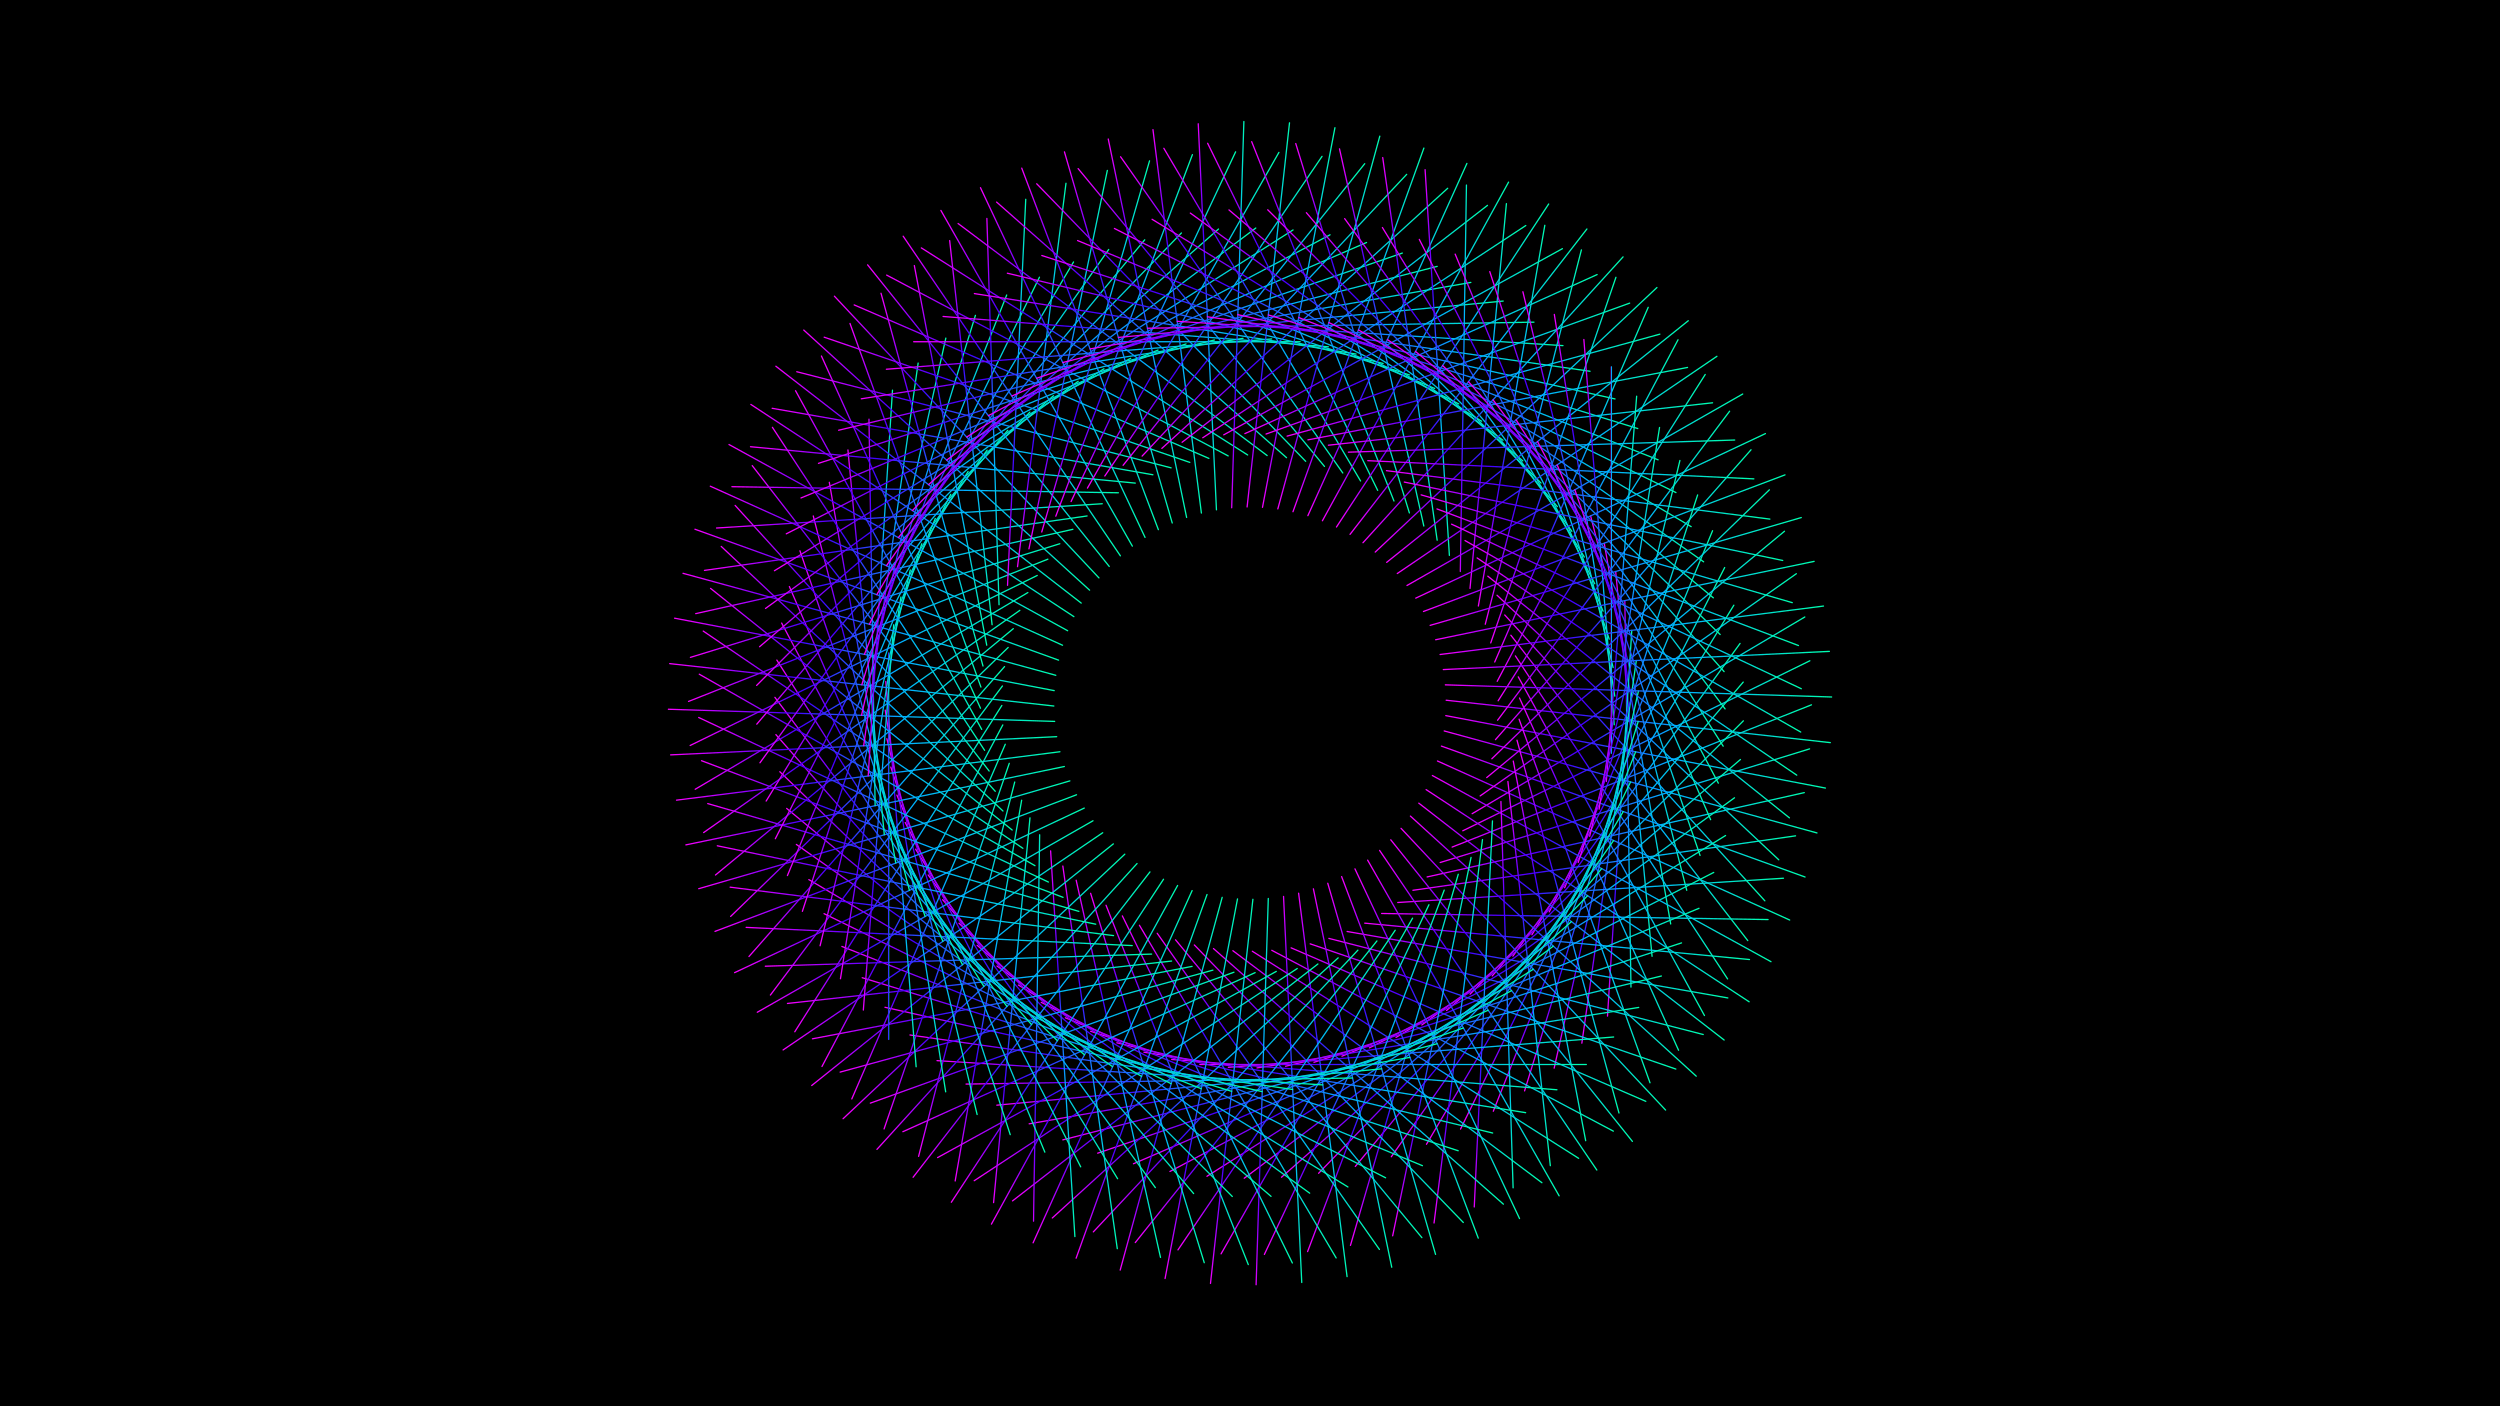 <svg id="Layer_1" data-name="Layer 1" xmlns="http://www.w3.org/2000/svg" xmlns:xlink="http://www.w3.org/1999/xlink" viewBox="0 0 1920 1080"><defs><style>.cls-1,.cls-10,.cls-100,.cls-101,.cls-102,.cls-103,.cls-104,.cls-105,.cls-106,.cls-107,.cls-108,.cls-109,.cls-11,.cls-110,.cls-111,.cls-112,.cls-113,.cls-114,.cls-115,.cls-116,.cls-117,.cls-118,.cls-119,.cls-12,.cls-120,.cls-121,.cls-122,.cls-123,.cls-124,.cls-125,.cls-126,.cls-127,.cls-128,.cls-129,.cls-13,.cls-130,.cls-131,.cls-132,.cls-133,.cls-134,.cls-135,.cls-136,.cls-137,.cls-138,.cls-139,.cls-14,.cls-140,.cls-141,.cls-142,.cls-143,.cls-144,.cls-145,.cls-146,.cls-147,.cls-148,.cls-149,.cls-15,.cls-150,.cls-151,.cls-152,.cls-153,.cls-154,.cls-155,.cls-156,.cls-157,.cls-158,.cls-159,.cls-16,.cls-160,.cls-161,.cls-162,.cls-163,.cls-164,.cls-165,.cls-166,.cls-167,.cls-168,.cls-169,.cls-17,.cls-170,.cls-171,.cls-172,.cls-173,.cls-174,.cls-175,.cls-176,.cls-177,.cls-178,.cls-179,.cls-18,.cls-180,.cls-181,.cls-182,.cls-183,.cls-184,.cls-185,.cls-186,.cls-187,.cls-188,.cls-189,.cls-19,.cls-190,.cls-191,.cls-192,.cls-193,.cls-194,.cls-195,.cls-196,.cls-197,.cls-198,.cls-199,.cls-2,.cls-20,.cls-200,.cls-201,.cls-202,.cls-203,.cls-204,.cls-205,.cls-206,.cls-207,.cls-208,.cls-209,.cls-21,.cls-210,.cls-211,.cls-212,.cls-213,.cls-214,.cls-215,.cls-216,.cls-217,.cls-218,.cls-219,.cls-22,.cls-220,.cls-221,.cls-222,.cls-223,.cls-224,.cls-225,.cls-226,.cls-227,.cls-228,.cls-229,.cls-23,.cls-230,.cls-231,.cls-232,.cls-233,.cls-234,.cls-235,.cls-236,.cls-237,.cls-238,.cls-239,.cls-24,.cls-240,.cls-241,.cls-242,.cls-243,.cls-244,.cls-245,.cls-246,.cls-247,.cls-248,.cls-249,.cls-25,.cls-250,.cls-251,.cls-252,.cls-253,.cls-254,.cls-255,.cls-256,.cls-257,.cls-258,.cls-259,.cls-26,.cls-260,.cls-261,.cls-262,.cls-263,.cls-264,.cls-265,.cls-266,.cls-267,.cls-268,.cls-269,.cls-27,.cls-270,.cls-271,.cls-272,.cls-273,.cls-274,.cls-275,.cls-276,.cls-277,.cls-278,.cls-279,.cls-28,.cls-280,.cls-281,.cls-282,.cls-283,.cls-284,.cls-285,.cls-286,.cls-287,.cls-288,.cls-289,.cls-29,.cls-290,.cls-291,.cls-292,.cls-293,.cls-294,.cls-295,.cls-296,.cls-297,.cls-298,.cls-299,.cls-3,.cls-30,.cls-300,.cls-301,.cls-302,.cls-303,.cls-304,.cls-305,.cls-306,.cls-307,.cls-308,.cls-309,.cls-31,.cls-310,.cls-311,.cls-312,.cls-313,.cls-314,.cls-315,.cls-316,.cls-317,.cls-318,.cls-319,.cls-32,.cls-320,.cls-321,.cls-322,.cls-323,.cls-324,.cls-325,.cls-326,.cls-327,.cls-328,.cls-329,.cls-33,.cls-330,.cls-331,.cls-332,.cls-333,.cls-334,.cls-335,.cls-336,.cls-337,.cls-338,.cls-339,.cls-34,.cls-340,.cls-341,.cls-342,.cls-343,.cls-344,.cls-345,.cls-346,.cls-347,.cls-348,.cls-349,.cls-35,.cls-350,.cls-351,.cls-352,.cls-353,.cls-354,.cls-355,.cls-356,.cls-357,.cls-358,.cls-359,.cls-36,.cls-360,.cls-361,.cls-362,.cls-363,.cls-364,.cls-365,.cls-366,.cls-367,.cls-368,.cls-369,.cls-37,.cls-370,.cls-371,.cls-372,.cls-373,.cls-374,.cls-375,.cls-376,.cls-377,.cls-378,.cls-379,.cls-38,.cls-380,.cls-381,.cls-382,.cls-383,.cls-384,.cls-385,.cls-386,.cls-387,.cls-388,.cls-389,.cls-39,.cls-390,.cls-391,.cls-392,.cls-393,.cls-394,.cls-395,.cls-396,.cls-397,.cls-398,.cls-399,.cls-4,.cls-40,.cls-400,.cls-41,.cls-42,.cls-43,.cls-44,.cls-45,.cls-46,.cls-47,.cls-48,.cls-49,.cls-5,.cls-50,.cls-51,.cls-52,.cls-53,.cls-54,.cls-55,.cls-56,.cls-57,.cls-58,.cls-59,.cls-6,.cls-60,.cls-61,.cls-62,.cls-63,.cls-64,.cls-65,.cls-66,.cls-67,.cls-68,.cls-69,.cls-7,.cls-70,.cls-71,.cls-72,.cls-73,.cls-74,.cls-75,.cls-76,.cls-77,.cls-78,.cls-79,.cls-8,.cls-80,.cls-81,.cls-82,.cls-83,.cls-84,.cls-85,.cls-86,.cls-87,.cls-88,.cls-89,.cls-9,.cls-90,.cls-91,.cls-92,.cls-93,.cls-94,.cls-95,.cls-96,.cls-97,.cls-98,.cls-99{fill:none;stroke-linecap:round;stroke-miterlimit:10;}.cls-1{stroke:url(#linear-gradient);}.cls-2{stroke:url(#linear-gradient-2);}.cls-3{stroke:url(#linear-gradient-3);}.cls-4{stroke:url(#linear-gradient-4);}.cls-5{stroke:url(#linear-gradient-5);}.cls-6{stroke:url(#linear-gradient-6);}.cls-7{stroke:url(#linear-gradient-7);}.cls-8{stroke:url(#linear-gradient-8);}.cls-9{stroke:url(#linear-gradient-9);}.cls-10{stroke:url(#linear-gradient-10);}.cls-11{stroke:url(#linear-gradient-11);}.cls-12{stroke:url(#linear-gradient-12);}.cls-13{stroke:url(#linear-gradient-13);}.cls-14{stroke:url(#linear-gradient-14);}.cls-15{stroke:url(#linear-gradient-15);}.cls-16{stroke:url(#linear-gradient-16);}.cls-17{stroke:url(#linear-gradient-17);}.cls-18{stroke:url(#linear-gradient-18);}.cls-19{stroke:url(#linear-gradient-19);}.cls-20{stroke:url(#linear-gradient-20);}.cls-21{stroke:url(#linear-gradient-21);}.cls-22{stroke:url(#linear-gradient-22);}.cls-23{stroke:url(#linear-gradient-23);}.cls-24{stroke:url(#linear-gradient-24);}.cls-25{stroke:url(#linear-gradient-25);}.cls-26{stroke:url(#linear-gradient-26);}.cls-27{stroke:url(#linear-gradient-27);}.cls-28{stroke:url(#linear-gradient-28);}.cls-29{stroke:url(#linear-gradient-29);}.cls-30{stroke:url(#linear-gradient-30);}.cls-31{stroke:url(#linear-gradient-31);}.cls-32{stroke:url(#linear-gradient-32);}.cls-33{stroke:url(#linear-gradient-33);}.cls-34{stroke:url(#linear-gradient-34);}.cls-35{stroke:url(#linear-gradient-35);}.cls-36{stroke:url(#linear-gradient-36);}.cls-37{stroke:url(#linear-gradient-37);}.cls-38{stroke:url(#linear-gradient-38);}.cls-39{stroke:url(#linear-gradient-39);}.cls-40{stroke:url(#linear-gradient-40);}.cls-41{stroke:url(#linear-gradient-41);}.cls-42{stroke:url(#linear-gradient-42);}.cls-43{stroke:url(#linear-gradient-43);}.cls-44{stroke:url(#linear-gradient-44);}.cls-45{stroke:url(#linear-gradient-45);}.cls-46{stroke:url(#linear-gradient-46);}.cls-47{stroke:url(#linear-gradient-47);}.cls-48{stroke:url(#linear-gradient-48);}.cls-49{stroke:url(#linear-gradient-49);}.cls-50{stroke:url(#linear-gradient-50);}.cls-51{stroke:url(#linear-gradient-51);}.cls-52{stroke:url(#linear-gradient-52);}.cls-53{stroke:url(#linear-gradient-53);}.cls-54{stroke:url(#linear-gradient-54);}.cls-55{stroke:url(#linear-gradient-55);}.cls-56{stroke:url(#linear-gradient-56);}.cls-57{stroke:url(#linear-gradient-57);}.cls-58{stroke:url(#linear-gradient-58);}.cls-59{stroke:url(#linear-gradient-59);}.cls-60{stroke:url(#linear-gradient-60);}.cls-61{stroke:url(#linear-gradient-61);}.cls-62{stroke:url(#linear-gradient-62);}.cls-63{stroke:url(#linear-gradient-63);}.cls-64{stroke:url(#linear-gradient-64);}.cls-65{stroke:url(#linear-gradient-65);}.cls-66{stroke:url(#linear-gradient-66);}.cls-67{stroke:url(#linear-gradient-67);}.cls-68{stroke:url(#linear-gradient-68);}.cls-69{stroke:url(#linear-gradient-69);}.cls-70{stroke:url(#linear-gradient-70);}.cls-71{stroke:url(#linear-gradient-71);}.cls-72{stroke:url(#linear-gradient-72);}.cls-73{stroke:url(#linear-gradient-73);}.cls-74{stroke:url(#linear-gradient-74);}.cls-75{stroke:url(#linear-gradient-75);}.cls-76{stroke:url(#linear-gradient-76);}.cls-77{stroke:url(#linear-gradient-77);}.cls-78{stroke:url(#linear-gradient-78);}.cls-79{stroke:url(#linear-gradient-79);}.cls-80{stroke:url(#linear-gradient-80);}.cls-81{stroke:url(#linear-gradient-81);}.cls-82{stroke:url(#linear-gradient-82);}.cls-83{stroke:url(#linear-gradient-83);}.cls-84{stroke:url(#linear-gradient-84);}.cls-85{stroke:url(#linear-gradient-85);}.cls-86{stroke:url(#linear-gradient-86);}.cls-87{stroke:url(#linear-gradient-87);}.cls-88{stroke:url(#linear-gradient-88);}.cls-89{stroke:url(#linear-gradient-89);}.cls-90{stroke:url(#linear-gradient-90);}.cls-91{stroke:url(#linear-gradient-91);}.cls-92{stroke:url(#linear-gradient-92);}.cls-93{stroke:url(#linear-gradient-93);}.cls-94{stroke:url(#linear-gradient-94);}.cls-95{stroke:url(#linear-gradient-95);}.cls-96{stroke:url(#linear-gradient-96);}.cls-97{stroke:url(#linear-gradient-97);}.cls-98{stroke:url(#linear-gradient-98);}.cls-99{stroke:url(#linear-gradient-99);}.cls-100{stroke:url(#linear-gradient-100);}.cls-101{stroke:url(#linear-gradient-101);}.cls-102{stroke:url(#linear-gradient-102);}.cls-103{stroke:url(#linear-gradient-103);}.cls-104{stroke:url(#linear-gradient-104);}.cls-105{stroke:url(#linear-gradient-105);}.cls-106{stroke:url(#linear-gradient-106);}.cls-107{stroke:url(#linear-gradient-107);}.cls-108{stroke:url(#linear-gradient-108);}.cls-109{stroke:url(#linear-gradient-109);}.cls-110{stroke:url(#linear-gradient-110);}.cls-111{stroke:url(#linear-gradient-111);}.cls-112{stroke:url(#linear-gradient-112);}.cls-113{stroke:url(#linear-gradient-113);}.cls-114{stroke:url(#linear-gradient-114);}.cls-115{stroke:url(#linear-gradient-115);}.cls-116{stroke:url(#linear-gradient-116);}.cls-117{stroke:url(#linear-gradient-117);}.cls-118{stroke:url(#linear-gradient-118);}.cls-119{stroke:url(#linear-gradient-119);}.cls-120{stroke:url(#linear-gradient-120);}.cls-121{stroke:url(#linear-gradient-121);}.cls-122{stroke:url(#linear-gradient-122);}.cls-123{stroke:url(#linear-gradient-123);}.cls-124{stroke:url(#linear-gradient-124);}.cls-125{stroke:url(#linear-gradient-125);}.cls-126{stroke:url(#linear-gradient-126);}.cls-127{stroke:url(#linear-gradient-127);}.cls-128{stroke:url(#linear-gradient-128);}.cls-129{stroke:url(#linear-gradient-129);}.cls-130{stroke:url(#linear-gradient-130);}.cls-131{stroke:url(#linear-gradient-131);}.cls-132{stroke:url(#linear-gradient-132);}.cls-133{stroke:url(#linear-gradient-133);}.cls-134{stroke:url(#linear-gradient-134);}.cls-135{stroke:url(#linear-gradient-135);}.cls-136{stroke:url(#linear-gradient-136);}.cls-137{stroke:url(#linear-gradient-137);}.cls-138{stroke:url(#linear-gradient-138);}.cls-139{stroke:url(#linear-gradient-139);}.cls-140{stroke:url(#linear-gradient-140);}.cls-141{stroke:url(#linear-gradient-141);}.cls-142{stroke:url(#linear-gradient-142);}.cls-143{stroke:url(#linear-gradient-143);}.cls-144{stroke:url(#linear-gradient-144);}.cls-145{stroke:url(#linear-gradient-145);}.cls-146{stroke:url(#linear-gradient-146);}.cls-147{stroke:url(#linear-gradient-147);}.cls-148{stroke:url(#linear-gradient-148);}.cls-149{stroke:url(#linear-gradient-149);}.cls-150{stroke:url(#linear-gradient-150);}.cls-151{stroke:url(#linear-gradient-151);}.cls-152{stroke:url(#linear-gradient-152);}.cls-153{stroke:url(#linear-gradient-153);}.cls-154{stroke:url(#linear-gradient-154);}.cls-155{stroke:url(#linear-gradient-155);}.cls-156{stroke:url(#linear-gradient-156);}.cls-157{stroke:url(#linear-gradient-157);}.cls-158{stroke:url(#linear-gradient-158);}.cls-159{stroke:url(#linear-gradient-159);}.cls-160{stroke:url(#linear-gradient-160);}.cls-161{stroke:url(#linear-gradient-161);}.cls-162{stroke:url(#linear-gradient-162);}.cls-163{stroke:url(#linear-gradient-163);}.cls-164{stroke:url(#linear-gradient-164);}.cls-165{stroke:url(#linear-gradient-165);}.cls-166{stroke:url(#linear-gradient-166);}.cls-167{stroke:url(#linear-gradient-167);}.cls-168{stroke:url(#linear-gradient-168);}.cls-169{stroke:url(#linear-gradient-169);}.cls-170{stroke:url(#linear-gradient-170);}.cls-171{stroke:url(#linear-gradient-171);}.cls-172{stroke:url(#linear-gradient-172);}.cls-173{stroke:url(#linear-gradient-173);}.cls-174{stroke:url(#linear-gradient-174);}.cls-175{stroke:url(#linear-gradient-175);}.cls-176{stroke:url(#linear-gradient-176);}.cls-177{stroke:url(#linear-gradient-177);}.cls-178{stroke:url(#linear-gradient-178);}.cls-179{stroke:url(#linear-gradient-179);}.cls-180{stroke:url(#linear-gradient-180);}.cls-181{stroke:url(#linear-gradient-181);}.cls-182{stroke:url(#linear-gradient-182);}.cls-183{stroke:url(#linear-gradient-183);}.cls-184{stroke:url(#linear-gradient-184);}.cls-185{stroke:url(#linear-gradient-185);}.cls-186{stroke:url(#linear-gradient-186);}.cls-187{stroke:url(#linear-gradient-187);}.cls-188{stroke:url(#linear-gradient-188);}.cls-189{stroke:url(#linear-gradient-189);}.cls-190{stroke:url(#linear-gradient-190);}.cls-191{stroke:url(#linear-gradient-191);}.cls-192{stroke:url(#linear-gradient-192);}.cls-193{stroke:url(#linear-gradient-193);}.cls-194{stroke:url(#linear-gradient-194);}.cls-195{stroke:url(#linear-gradient-195);}.cls-196{stroke:url(#linear-gradient-196);}.cls-197{stroke:url(#linear-gradient-197);}.cls-198{stroke:url(#linear-gradient-198);}.cls-199{stroke:url(#linear-gradient-199);}.cls-200{stroke:url(#linear-gradient-200);}.cls-201{stroke:url(#linear-gradient-201);}.cls-202{stroke:url(#linear-gradient-202);}.cls-203{stroke:url(#linear-gradient-203);}.cls-204{stroke:url(#linear-gradient-204);}.cls-205{stroke:url(#linear-gradient-205);}.cls-206{stroke:url(#linear-gradient-206);}.cls-207{stroke:url(#linear-gradient-207);}.cls-208{stroke:url(#linear-gradient-208);}.cls-209{stroke:url(#linear-gradient-209);}.cls-210{stroke:url(#linear-gradient-210);}.cls-211{stroke:url(#linear-gradient-211);}.cls-212{stroke:url(#linear-gradient-212);}.cls-213{stroke:url(#linear-gradient-213);}.cls-214{stroke:url(#linear-gradient-214);}.cls-215{stroke:url(#linear-gradient-215);}.cls-216{stroke:url(#linear-gradient-216);}.cls-217{stroke:url(#linear-gradient-217);}.cls-218{stroke:url(#linear-gradient-218);}.cls-219{stroke:url(#linear-gradient-219);}.cls-220{stroke:url(#linear-gradient-220);}.cls-221{stroke:url(#linear-gradient-221);}.cls-222{stroke:url(#linear-gradient-222);}.cls-223{stroke:url(#linear-gradient-223);}.cls-224{stroke:url(#linear-gradient-224);}.cls-225{stroke:url(#linear-gradient-225);}.cls-226{stroke:url(#linear-gradient-226);}.cls-227{stroke:url(#linear-gradient-227);}.cls-228{stroke:url(#linear-gradient-228);}.cls-229{stroke:url(#linear-gradient-229);}.cls-230{stroke:url(#linear-gradient-230);}.cls-231{stroke:url(#linear-gradient-231);}.cls-232{stroke:url(#linear-gradient-232);}.cls-233{stroke:url(#linear-gradient-233);}.cls-234{stroke:url(#linear-gradient-234);}.cls-235{stroke:url(#linear-gradient-235);}.cls-236{stroke:url(#linear-gradient-236);}.cls-237{stroke:url(#linear-gradient-237);}.cls-238{stroke:url(#linear-gradient-238);}.cls-239{stroke:url(#linear-gradient-239);}.cls-240{stroke:url(#linear-gradient-240);}.cls-241{stroke:url(#linear-gradient-241);}.cls-242{stroke:url(#linear-gradient-242);}.cls-243{stroke:url(#linear-gradient-243);}.cls-244{stroke:url(#linear-gradient-244);}.cls-245{stroke:url(#linear-gradient-245);}.cls-246{stroke:url(#linear-gradient-246);}.cls-247{stroke:url(#linear-gradient-247);}.cls-248{stroke:url(#linear-gradient-248);}.cls-249{stroke:url(#linear-gradient-249);}.cls-250{stroke:url(#linear-gradient-250);}.cls-251{stroke:url(#linear-gradient-251);}.cls-252{stroke:url(#linear-gradient-252);}.cls-253{stroke:url(#linear-gradient-253);}.cls-254{stroke:url(#linear-gradient-254);}.cls-255{stroke:url(#linear-gradient-255);}.cls-256{stroke:url(#linear-gradient-256);}.cls-257{stroke:url(#linear-gradient-257);}.cls-258{stroke:url(#linear-gradient-258);}.cls-259{stroke:url(#linear-gradient-259);}.cls-260{stroke:url(#linear-gradient-260);}.cls-261{stroke:url(#linear-gradient-261);}.cls-262{stroke:url(#linear-gradient-262);}.cls-263{stroke:url(#linear-gradient-263);}.cls-264{stroke:url(#linear-gradient-264);}.cls-265{stroke:url(#linear-gradient-265);}.cls-266{stroke:url(#linear-gradient-266);}.cls-267{stroke:url(#linear-gradient-267);}.cls-268{stroke:url(#linear-gradient-268);}.cls-269{stroke:url(#linear-gradient-269);}.cls-270{stroke:url(#linear-gradient-270);}.cls-271{stroke:url(#linear-gradient-271);}.cls-272{stroke:url(#linear-gradient-272);}.cls-273{stroke:url(#linear-gradient-273);}.cls-274{stroke:url(#linear-gradient-274);}.cls-275{stroke:url(#linear-gradient-275);}.cls-276{stroke:url(#linear-gradient-276);}.cls-277{stroke:url(#linear-gradient-277);}.cls-278{stroke:url(#linear-gradient-278);}.cls-279{stroke:url(#linear-gradient-279);}.cls-280{stroke:url(#linear-gradient-280);}.cls-281{stroke:url(#linear-gradient-281);}.cls-282{stroke:url(#linear-gradient-282);}.cls-283{stroke:url(#linear-gradient-283);}.cls-284{stroke:url(#linear-gradient-284);}.cls-285{stroke:url(#linear-gradient-285);}.cls-286{stroke:url(#linear-gradient-286);}.cls-287{stroke:url(#linear-gradient-287);}.cls-288{stroke:url(#linear-gradient-288);}.cls-289{stroke:url(#linear-gradient-289);}.cls-290{stroke:url(#linear-gradient-290);}.cls-291{stroke:url(#linear-gradient-291);}.cls-292{stroke:url(#linear-gradient-292);}.cls-293{stroke:url(#linear-gradient-293);}.cls-294{stroke:url(#linear-gradient-294);}.cls-295{stroke:url(#linear-gradient-295);}.cls-296{stroke:url(#linear-gradient-296);}.cls-297{stroke:url(#linear-gradient-297);}.cls-298{stroke:url(#linear-gradient-298);}.cls-299{stroke:url(#linear-gradient-299);}.cls-300{stroke:url(#linear-gradient-300);}.cls-301{stroke:url(#linear-gradient-301);}.cls-302{stroke:url(#linear-gradient-302);}.cls-303{stroke:url(#linear-gradient-303);}.cls-304{stroke:url(#linear-gradient-304);}.cls-305{stroke:url(#linear-gradient-305);}.cls-306{stroke:url(#linear-gradient-306);}.cls-307{stroke:url(#linear-gradient-307);}.cls-308{stroke:url(#linear-gradient-308);}.cls-309{stroke:url(#linear-gradient-309);}.cls-310{stroke:url(#linear-gradient-310);}.cls-311{stroke:url(#linear-gradient-311);}.cls-312{stroke:url(#linear-gradient-312);}.cls-313{stroke:url(#linear-gradient-313);}.cls-314{stroke:url(#linear-gradient-314);}.cls-315{stroke:url(#linear-gradient-315);}.cls-316{stroke:url(#linear-gradient-316);}.cls-317{stroke:url(#linear-gradient-317);}.cls-318{stroke:url(#linear-gradient-318);}.cls-319{stroke:url(#linear-gradient-319);}.cls-320{stroke:url(#linear-gradient-320);}.cls-321{stroke:url(#linear-gradient-321);}.cls-322{stroke:url(#linear-gradient-322);}.cls-323{stroke:url(#linear-gradient-323);}.cls-324{stroke:url(#linear-gradient-324);}.cls-325{stroke:url(#linear-gradient-325);}.cls-326{stroke:url(#linear-gradient-326);}.cls-327{stroke:url(#linear-gradient-327);}.cls-328{stroke:url(#linear-gradient-328);}.cls-329{stroke:url(#linear-gradient-329);}.cls-330{stroke:url(#linear-gradient-330);}.cls-331{stroke:url(#linear-gradient-331);}.cls-332{stroke:url(#linear-gradient-332);}.cls-333{stroke:url(#linear-gradient-333);}.cls-334{stroke:url(#linear-gradient-334);}.cls-335{stroke:url(#linear-gradient-335);}.cls-336{stroke:url(#linear-gradient-336);}.cls-337{stroke:url(#linear-gradient-337);}.cls-338{stroke:url(#linear-gradient-338);}.cls-339{stroke:url(#linear-gradient-339);}.cls-340{stroke:url(#linear-gradient-340);}.cls-341{stroke:url(#linear-gradient-341);}.cls-342{stroke:url(#linear-gradient-342);}.cls-343{stroke:url(#linear-gradient-343);}.cls-344{stroke:url(#linear-gradient-344);}.cls-345{stroke:url(#linear-gradient-345);}.cls-346{stroke:url(#linear-gradient-346);}.cls-347{stroke:url(#linear-gradient-347);}.cls-348{stroke:url(#linear-gradient-348);}.cls-349{stroke:url(#linear-gradient-349);}.cls-350{stroke:url(#linear-gradient-350);}.cls-351{stroke:url(#linear-gradient-351);}.cls-352{stroke:url(#linear-gradient-352);}.cls-353{stroke:url(#linear-gradient-353);}.cls-354{stroke:url(#linear-gradient-354);}.cls-355{stroke:url(#linear-gradient-355);}.cls-356{stroke:url(#linear-gradient-356);}.cls-357{stroke:url(#linear-gradient-357);}.cls-358{stroke:url(#linear-gradient-358);}.cls-359{stroke:url(#linear-gradient-359);}.cls-360{stroke:url(#linear-gradient-360);}.cls-361{stroke:url(#linear-gradient-361);}.cls-362{stroke:url(#linear-gradient-362);}.cls-363{stroke:url(#linear-gradient-363);}.cls-364{stroke:url(#linear-gradient-364);}.cls-365{stroke:url(#linear-gradient-365);}.cls-366{stroke:url(#linear-gradient-366);}.cls-367{stroke:url(#linear-gradient-367);}.cls-368{stroke:url(#linear-gradient-368);}.cls-369{stroke:url(#linear-gradient-369);}.cls-370{stroke:url(#linear-gradient-370);}.cls-371{stroke:url(#linear-gradient-371);}.cls-372{stroke:url(#linear-gradient-372);}.cls-373{stroke:url(#linear-gradient-373);}.cls-374{stroke:url(#linear-gradient-374);}.cls-375{stroke:url(#linear-gradient-375);}.cls-376{stroke:url(#linear-gradient-376);}.cls-377{stroke:url(#linear-gradient-377);}.cls-378{stroke:url(#linear-gradient-378);}.cls-379{stroke:url(#linear-gradient-379);}.cls-380{stroke:url(#linear-gradient-380);}.cls-381{stroke:url(#linear-gradient-381);}.cls-382{stroke:url(#linear-gradient-382);}.cls-383{stroke:url(#linear-gradient-383);}.cls-384{stroke:url(#linear-gradient-384);}.cls-385{stroke:url(#linear-gradient-385);}.cls-386{stroke:url(#linear-gradient-386);}.cls-387{stroke:url(#linear-gradient-387);}.cls-388{stroke:url(#linear-gradient-388);}.cls-389{stroke:url(#linear-gradient-389);}.cls-390{stroke:url(#linear-gradient-390);}.cls-391{stroke:url(#linear-gradient-391);}.cls-392{stroke:url(#linear-gradient-392);}.cls-393{stroke:url(#linear-gradient-393);}.cls-394{stroke:url(#linear-gradient-394);}.cls-395{stroke:url(#linear-gradient-395);}.cls-396{stroke:url(#linear-gradient-396);}.cls-397{stroke:url(#linear-gradient-397);}.cls-398{stroke:url(#linear-gradient-398);}.cls-399{stroke:url(#linear-gradient-399);}.cls-400{stroke:url(#linear-gradient-400);}</style><linearGradient id="linear-gradient" x1="1221.09" y1="540" x2="1295.91" y2="540" gradientUnits="userSpaceOnUse"><stop offset="0" stop-color="#f800ff"/><stop offset="0.32" stop-color="#40f"/><stop offset="0.61" stop-color="#00b1ff"/><stop offset="1" stop-color="#00ffb0"/></linearGradient><linearGradient id="linear-gradient-2" x1="1201.16" y1="544.69" x2="1315.75" y2="544.69" xlink:href="#linear-gradient"/><linearGradient id="linear-gradient-3" x1="1130.12" y1="549.37" x2="1386.59" y2="549.37" xlink:href="#linear-gradient"/><linearGradient id="linear-gradient-4" x1="1110.16" y1="554.06" x2="1406.17" y2="554.06" xlink:href="#linear-gradient"/><linearGradient id="linear-gradient-5" x1="1149.23" y1="558.74" x2="1366.58" y2="558.74" xlink:href="#linear-gradient"/><linearGradient id="linear-gradient-6" x1="1231.56" y1="563.42" x2="1283.59" y2="563.42" xlink:href="#linear-gradient"/><linearGradient id="linear-gradient-7" x1="1189.31" y1="568.09" x2="1325.04" y2="568.09" xlink:href="#linear-gradient"/><linearGradient id="linear-gradient-8" x1="1122.92" y1="572.76" x2="1390.46" y2="572.76" xlink:href="#linear-gradient"/><linearGradient id="linear-gradient-9" x1="1109.88" y1="577.41" x2="1402.41" y2="577.41" xlink:href="#linear-gradient"/><linearGradient id="linear-gradient-10" x1="1155.14" y1="582.06" x2="1355.9" y2="582.06" xlink:href="#linear-gradient"/><linearGradient id="linear-gradient-11" x1="1240.36" y1="586.69" x2="1269.28" y2="586.69" xlink:href="#linear-gradient"/><linearGradient id="linear-gradient-12" x1="1176.02" y1="591.32" x2="1332.09" y2="591.32" xlink:href="#linear-gradient"/><linearGradient id="linear-gradient-13" x1="1114.74" y1="595.94" x2="1391.69" y2="595.94" xlink:href="#linear-gradient"/><linearGradient id="linear-gradient-14" x1="1108.66" y1="600.54" x2="1395.93" y2="600.54" xlink:href="#linear-gradient"/><linearGradient id="linear-gradient-15" x1="1159.85" y1="605.12" x2="1342.77" y2="605.12" xlink:href="#linear-gradient"/><linearGradient id="linear-gradient-16" x1="1247.42" y1="609.68" x2="1253.08" y2="609.68" xlink:href="#linear-gradient"/><linearGradient id="linear-gradient-17" x1="1161.39" y1="614.23" x2="1336.85" y2="614.23" xlink:href="#linear-gradient"/><linearGradient id="linear-gradient-18" x1="1105.58" y1="618.77" x2="1390.25" y2="618.77" xlink:href="#linear-gradient"/><linearGradient id="linear-gradient-19" x1="1106.51" y1="623.27" x2="1386.77" y2="623.27" xlink:href="#linear-gradient"/><linearGradient id="linear-gradient-20" x1="1163.33" y1="627.77" x2="1327.28" y2="627.77" xlink:href="#linear-gradient"/><linearGradient id="linear-gradient-21" x1="1234.07" y1="632.24" x2="1253.71" y2="632.24" xlink:href="#linear-gradient"/><linearGradient id="linear-gradient-22" x1="1145.52" y1="636.69" x2="1339.29" y2="636.69" xlink:href="#linear-gradient"/><linearGradient id="linear-gradient-23" x1="1095.53" y1="641.11" x2="1386.18" y2="641.11" xlink:href="#linear-gradient"/><linearGradient id="linear-gradient-24" x1="1103.48" y1="645.51" x2="1374.97" y2="645.51" xlink:href="#linear-gradient"/><linearGradient id="linear-gradient-25" x1="1165.55" y1="649.88" x2="1309.52" y2="649.88" xlink:href="#linear-gradient"/><linearGradient id="linear-gradient-26" x1="1214.37" y1="654.23" x2="1257.19" y2="654.23" xlink:href="#linear-gradient"/><linearGradient id="linear-gradient-27" x1="1128.52" y1="658.55" x2="1339.39" y2="658.55" xlink:href="#linear-gradient"/><linearGradient id="linear-gradient-28" x1="1084.63" y1="662.84" x2="1379.47" y2="662.84" xlink:href="#linear-gradient"/><linearGradient id="linear-gradient-29" x1="1099.56" y1="667.09" x2="1360.62" y2="667.09" xlink:href="#linear-gradient"/><linearGradient id="linear-gradient-30" x1="1166.49" y1="671.32" x2="1289.63" y2="671.32" xlink:href="#linear-gradient"/><linearGradient id="linear-gradient-31" x1="1193.1" y1="675.51" x2="1258.83" y2="675.51" xlink:href="#linear-gradient"/><linearGradient id="linear-gradient-32" x1="1110.45" y1="679.68" x2="1337.14" y2="679.68" xlink:href="#linear-gradient"/><linearGradient id="linear-gradient-33" x1="1072.98" y1="683.8" x2="1370.18" y2="683.8" xlink:href="#linear-gradient"/><linearGradient id="linear-gradient-34" x1="1094.76" y1="687.89" x2="1343.82" y2="687.89" xlink:href="#linear-gradient"/><linearGradient id="linear-gradient-35" x1="1166.16" y1="691.95" x2="1267.7" y2="691.95" xlink:href="#linear-gradient"/><linearGradient id="linear-gradient-36" x1="1170.38" y1="695.96" x2="1258.64" y2="695.96" xlink:href="#linear-gradient"/><linearGradient id="linear-gradient-37" x1="1091.47" y1="699.94" x2="1332.58" y2="699.94" xlink:href="#linear-gradient"/><linearGradient id="linear-gradient-38" x1="1060.61" y1="703.88" x2="1358.37" y2="703.88" xlink:href="#linear-gradient"/><linearGradient id="linear-gradient-39" x1="1089.13" y1="707.78" x2="1324.63" y2="707.78" xlink:href="#linear-gradient"/><linearGradient id="linear-gradient-40" x1="1164.56" y1="711.64" x2="1243.87" y2="711.64" xlink:href="#linear-gradient"/><linearGradient id="linear-gradient-41" x1="1146.36" y1="715.45" x2="1256.63" y2="715.45" xlink:href="#linear-gradient"/><linearGradient id="linear-gradient-42" x1="1071.67" y1="719.23" x2="1325.73" y2="719.23" xlink:href="#linear-gradient"/><linearGradient id="linear-gradient-43" x1="1047.62" y1="722.95" x2="1344.1" y2="722.95" xlink:href="#linear-gradient"/><linearGradient id="linear-gradient-44" x1="1082.7" y1="726.64" x2="1303.21" y2="726.64" xlink:href="#linear-gradient"/><linearGradient id="linear-gradient-45" x1="1161.69" y1="730.27" x2="1218.3" y2="730.27" xlink:href="#linear-gradient"/><linearGradient id="linear-gradient-46" x1="1121.2" y1="733.86" x2="1252.77" y2="733.86" xlink:href="#linear-gradient"/><linearGradient id="linear-gradient-47" x1="1051.18" y1="737.4" x2="1316.63" y2="737.4" xlink:href="#linear-gradient"/><linearGradient id="linear-gradient-48" x1="1034.09" y1="740.9" x2="1327.47" y2="740.9" xlink:href="#linear-gradient"/><linearGradient id="linear-gradient-49" x1="1075.51" y1="744.34" x2="1279.67" y2="744.34" xlink:href="#linear-gradient"/><linearGradient id="linear-gradient-50" x1="1157.58" y1="747.73" x2="1191.15" y2="747.73" xlink:href="#linear-gradient"/><linearGradient id="linear-gradient-51" x1="1095.04" y1="751.07" x2="1247.11" y2="751.07" xlink:href="#linear-gradient"/><linearGradient id="linear-gradient-52" x1="1030.13" y1="754.36" x2="1305.33" y2="754.36" xlink:href="#linear-gradient"/><linearGradient id="linear-gradient-53" x1="1020.1" y1="757.6" x2="1308.57" y2="757.6" xlink:href="#linear-gradient"/><linearGradient id="linear-gradient-54" x1="1067.61" y1="760.78" x2="1254.17" y2="760.78" xlink:href="#linear-gradient"/><linearGradient id="linear-gradient-55" x1="1152.24" y1="763.91" x2="1162.56" y2="763.91" xlink:href="#linear-gradient"/><linearGradient id="linear-gradient-56" x1="1068.03" y1="766.98" x2="1239.69" y2="766.98" xlink:href="#linear-gradient"/><linearGradient id="linear-gradient-57" x1="1008.64" y1="770" x2="1291.9" y2="770" xlink:href="#linear-gradient"/><linearGradient id="linear-gradient-58" x1="1005.74" y1="772.96" x2="1287.53" y2="772.96" xlink:href="#linear-gradient"/><linearGradient id="linear-gradient-59" x1="1059.04" y1="775.86" x2="1226.86" y2="775.86" xlink:href="#linear-gradient"/><linearGradient id="linear-gradient-60" x1="1131.74" y1="778.71" x2="1146.71" y2="778.71" xlink:href="#linear-gradient"/><linearGradient id="linear-gradient-61" x1="1040.37" y1="781.49" x2="1230.55" y2="781.49" xlink:href="#linear-gradient"/><linearGradient id="linear-gradient-62" x1="986.84" y1="784.22" x2="1276.43" y2="784.22" xlink:href="#linear-gradient"/><linearGradient id="linear-gradient-63" x1="991.09" y1="786.88" x2="1264.47" y2="786.88" xlink:href="#linear-gradient"/><linearGradient id="linear-gradient-64" x1="1049.85" y1="789.49" x2="1197.9" y2="789.49" xlink:href="#linear-gradient"/><linearGradient id="linear-gradient-65" x1="1100.85" y1="792.03" x2="1139.04" y2="792.03" xlink:href="#linear-gradient"/><linearGradient id="linear-gradient-66" x1="1012.19" y1="794.52" x2="1219.73" y2="794.52" xlink:href="#linear-gradient"/><linearGradient id="linear-gradient-67" x1="964.87" y1="796.93" x2="1259.02" y2="796.93" xlink:href="#linear-gradient"/><linearGradient id="linear-gradient-68" x1="976.25" y1="799.28" x2="1239.54" y2="799.28" xlink:href="#linear-gradient"/><linearGradient id="linear-gradient-69" x1="1040.11" y1="801.57" x2="1167.49" y2="801.57" xlink:href="#linear-gradient"/><linearGradient id="linear-gradient-70" x1="1069.07" y1="803.8" x2="1130.27" y2="803.8" xlink:href="#linear-gradient"/><linearGradient id="linear-gradient-71" x1="983.7" y1="805.96" x2="1207.33" y2="805.96" xlink:href="#linear-gradient"/><linearGradient id="linear-gradient-72" x1="942.89" y1="808.06" x2="1239.76" y2="808.06" xlink:href="#linear-gradient"/><linearGradient id="linear-gradient-73" x1="961.31" y1="810.09" x2="1212.89" y2="810.09" xlink:href="#linear-gradient"/><linearGradient id="linear-gradient-74" x1="1029.88" y1="812.05" x2="1135.8" y2="812.05" xlink:href="#linear-gradient"/><linearGradient id="linear-gradient-75" x1="1036.65" y1="813.94" x2="1120.44" y2="813.94" xlink:href="#linear-gradient"/><linearGradient id="linear-gradient-76" x1="955.07" y1="815.78" x2="1193.4" y2="815.78" xlink:href="#linear-gradient"/><linearGradient id="linear-gradient-77" x1="920.99" y1="817.54" x2="1218.78" y2="817.54" xlink:href="#linear-gradient"/><linearGradient id="linear-gradient-78" x1="946.35" y1="819.23" x2="1184.68" y2="819.23" xlink:href="#linear-gradient"/><linearGradient id="linear-gradient-79" x1="1019.22" y1="820.85" x2="1103.01" y2="820.85" xlink:href="#linear-gradient"/><linearGradient id="linear-gradient-80" x1="1003.73" y1="822.41" x2="1109.65" y2="822.41" xlink:href="#linear-gradient"/><linearGradient id="linear-gradient-81" x1="926.44" y1="823.89" x2="1178.03" y2="823.89" xlink:href="#linear-gradient"/><linearGradient id="linear-gradient-82" x1="899.34" y1="825.3" x2="1196.21" y2="825.3" xlink:href="#linear-gradient"/><linearGradient id="linear-gradient-83" x1="931.46" y1="826.65" x2="1155.09" y2="826.65" xlink:href="#linear-gradient"/><linearGradient id="linear-gradient-84" x1="1008.18" y1="827.92" x2="1069.36" y2="827.92" xlink:href="#linear-gradient"/><linearGradient id="linear-gradient-85" x1="970.55" y1="829.12" x2="1097.91" y2="829.12" xlink:href="#linear-gradient"/><linearGradient id="linear-gradient-86" x1="898.03" y1="830.25" x2="1161.33" y2="830.25" xlink:href="#linear-gradient"/><linearGradient id="linear-gradient-87" x1="878.05" y1="831.32" x2="1172.18" y2="831.32" xlink:href="#linear-gradient"/><linearGradient id="linear-gradient-88" x1="916.76" y1="832.3" x2="1124.3" y2="832.3" xlink:href="#linear-gradient"/><linearGradient id="linear-gradient-89" x1="996.84" y1="833.21" x2="1035.04" y2="833.21" xlink:href="#linear-gradient"/><linearGradient id="linear-gradient-90" x1="937.29" y1="834.05" x2="1085.34" y2="834.05" xlink:href="#linear-gradient"/><linearGradient id="linear-gradient-91" x1="870" y1="834.82" x2="1143.39" y2="834.82" xlink:href="#linear-gradient"/><linearGradient id="linear-gradient-92" x1="857.26" y1="835.51" x2="1146.85" y2="835.51" xlink:href="#linear-gradient"/><linearGradient id="linear-gradient-93" x1="902.32" y1="836.14" x2="1092.5" y2="836.14" xlink:href="#linear-gradient"/><linearGradient id="linear-gradient-94" x1="985.27" y1="836.7" x2="1000.24" y2="836.7" xlink:href="#linear-gradient"/><linearGradient id="linear-gradient-95" x1="904.18" y1="837.18" x2="1072" y2="837.18" xlink:href="#linear-gradient"/><linearGradient id="linear-gradient-96" x1="842.52" y1="837.58" x2="1124.32" y2="837.58" xlink:href="#linear-gradient"/><linearGradient id="linear-gradient-97" x1="837.12" y1="837.91" x2="1120.38" y2="837.91" xlink:href="#linear-gradient"/><linearGradient id="linear-gradient-98" x1="888.24" y1="838.17" x2="1059.89" y2="838.17" xlink:href="#linear-gradient"/><linearGradient id="linear-gradient-99" x1="964.21" y1="838.35" x2="974.54" y2="838.35" xlink:href="#linear-gradient"/><linearGradient id="linear-gradient-100" x1="871.4" y1="838.46" x2="1057.98" y2="838.46" xlink:href="#linear-gradient"/><linearGradient id="linear-gradient-101" x1="815.76" y1="838.5" x2="1104.24" y2="838.5" xlink:href="#linear-gradient"/><linearGradient id="linear-gradient-102" x1="817.7" y1="838.46" x2="1092.91" y2="838.46" xlink:href="#linear-gradient"/><linearGradient id="linear-gradient-103" x1="874.59" y1="838.35" x2="1026.66" y2="838.35" xlink:href="#linear-gradient"/><linearGradient id="linear-gradient-104" x1="929.16" y1="838.17" x2="962.72" y2="838.17" xlink:href="#linear-gradient"/><linearGradient id="linear-gradient-105" x1="839.18" y1="837.9" x2="1043.35" y2="837.9" xlink:href="#linear-gradient"/><linearGradient id="linear-gradient-106" x1="789.9" y1="837.58" x2="1083.26" y2="837.58" xlink:href="#linear-gradient"/><linearGradient id="linear-gradient-107" x1="799.18" y1="837.18" x2="1064.63" y2="837.18" xlink:href="#linear-gradient"/><linearGradient id="linear-gradient-108" x1="861.46" y1="836.69" x2="993.03" y2="836.69" xlink:href="#linear-gradient"/><linearGradient id="linear-gradient-109" x1="894.27" y1="836.14" x2="950.9" y2="836.14" xlink:href="#linear-gradient"/><linearGradient id="linear-gradient-110" x1="807.68" y1="835.52" x2="1028.2" y2="835.52" xlink:href="#linear-gradient"/><linearGradient id="linear-gradient-111" x1="765.07" y1="834.82" x2="1061.55" y2="834.82" xlink:href="#linear-gradient"/><linearGradient id="linear-gradient-112" x1="781.65" y1="834.06" x2="1035.7" y2="834.06" xlink:href="#linear-gradient"/><linearGradient id="linear-gradient-113" x1="848.94" y1="833.21" x2="959.19" y2="833.21" xlink:href="#linear-gradient"/><linearGradient id="linear-gradient-114" x1="859.8" y1="832.3" x2="939.13" y2="832.3" xlink:href="#linear-gradient"/><linearGradient id="linear-gradient-115" x1="777.13" y1="831.31" x2="1012.64" y2="831.31" xlink:href="#linear-gradient"/><linearGradient id="linear-gradient-116" x1="741.44" y1="830.25" x2="1039.2" y2="830.25" xlink:href="#linear-gradient"/><linearGradient id="linear-gradient-117" x1="765.22" y1="829.12" x2="1006.32" y2="829.12" xlink:href="#linear-gradient"/><linearGradient id="linear-gradient-118" x1="837.1" y1="827.91" x2="925.36" y2="827.91" xlink:href="#linear-gradient"/><linearGradient id="linear-gradient-119" x1="825.96" y1="826.64" x2="927.49" y2="826.64" xlink:href="#linear-gradient"/><linearGradient id="linear-gradient-120" x1="747.7" y1="825.3" x2="996.76" y2="825.3" xlink:href="#linear-gradient"/><linearGradient id="linear-gradient-121" x1="719.15" y1="823.89" x2="1016.36" y2="823.89" xlink:href="#linear-gradient"/><linearGradient id="linear-gradient-122" x1="749.97" y1="822.41" x2="976.65" y2="822.41" xlink:href="#linear-gradient"/><linearGradient id="linear-gradient-123" x1="826.01" y1="820.85" x2="891.76" y2="820.85" xlink:href="#linear-gradient"/><linearGradient id="linear-gradient-124" x1="792.92" y1="819.22" x2="916.05" y2="819.22" xlink:href="#linear-gradient"/><linearGradient id="linear-gradient-125" x1="719.58" y1="817.54" x2="980.66" y2="817.54" xlink:href="#linear-gradient"/><linearGradient id="linear-gradient-126" x1="698.36" y1="815.78" x2="993.18" y2="815.78" xlink:href="#linear-gradient"/><linearGradient id="linear-gradient-127" x1="736.02" y1="813.95" x2="946.89" y2="813.95" xlink:href="#linear-gradient"/><linearGradient id="linear-gradient-128" x1="815.76" y1="812.05" x2="858.57" y2="812.05" xlink:href="#linear-gradient"/><linearGradient id="linear-gradient-129" x1="760.92" y1="810.09" x2="904.89" y2="810.09" xlink:href="#linear-gradient"/><linearGradient id="linear-gradient-130" x1="692.93" y1="808.06" x2="964.42" y2="808.06" xlink:href="#linear-gradient"/><linearGradient id="linear-gradient-131" x1="679.17" y1="805.97" x2="969.81" y2="805.97" xlink:href="#linear-gradient"/><linearGradient id="linear-gradient-132" x1="723.45" y1="803.8" x2="917.19" y2="803.8" xlink:href="#linear-gradient"/><linearGradient id="linear-gradient-133" x1="806.38" y1="801.58" x2="826.01" y2="801.58" xlink:href="#linear-gradient"/><linearGradient id="linear-gradient-134" x1="730.13" y1="799.29" x2="894.08" y2="799.29" xlink:href="#linear-gradient"/><linearGradient id="linear-gradient-135" x1="667.93" y1="796.93" x2="948.17" y2="796.93" xlink:href="#linear-gradient"/><linearGradient id="linear-gradient-136" x1="661.7" y1="794.51" x2="946.38" y2="794.51" xlink:href="#linear-gradient"/><linearGradient id="linear-gradient-137" x1="712.33" y1="792.03" x2="887.79" y2="792.03" xlink:href="#linear-gradient"/><linearGradient id="linear-gradient-138" x1="793.28" y1="789.49" x2="798.95" y2="789.49" xlink:href="#linear-gradient"/><linearGradient id="linear-gradient-139" x1="700.76" y1="786.88" x2="883.67" y2="786.88" xlink:href="#linear-gradient"/><linearGradient id="linear-gradient-140" x1="644.73" y1="784.21" x2="932" y2="784.21" xlink:href="#linear-gradient"/><linearGradient id="linear-gradient-141" x1="646.08" y1="781.49" x2="923.03" y2="781.49" xlink:href="#linear-gradient"/><linearGradient id="linear-gradient-142" x1="702.74" y1="778.71" x2="858.81" y2="778.71" xlink:href="#linear-gradient"/><linearGradient id="linear-gradient-143" x1="762.58" y1="775.86" x2="791.52" y2="775.86" xlink:href="#linear-gradient"/><linearGradient id="linear-gradient-144" x1="672.99" y1="772.96" x2="873.75" y2="772.96" xlink:href="#linear-gradient"/><linearGradient id="linear-gradient-145" x1="623.46" y1="770" x2="916" y2="770" xlink:href="#linear-gradient"/><linearGradient id="linear-gradient-146" x1="632.38" y1="766.99" x2="899.9" y2="766.99" xlink:href="#linear-gradient"/><linearGradient id="linear-gradient-147" x1="694.72" y1="763.91" x2="830.47" y2="763.91" xlink:href="#linear-gradient"/><linearGradient id="linear-gradient-148" x1="733.08" y1="760.78" x2="785.12" y2="760.78" xlink:href="#linear-gradient"/><linearGradient id="linear-gradient-149" x1="646.98" y1="757.59" x2="864.35" y2="757.59" xlink:href="#linear-gradient"/><linearGradient id="linear-gradient-150" x1="604.27" y1="754.36" x2="900.27" y2="754.36" xlink:href="#linear-gradient"/><linearGradient id="linear-gradient-151" x1="620.7" y1="751.07" x2="877.16" y2="751.07" xlink:href="#linear-gradient"/><linearGradient id="linear-gradient-152" x1="688.34" y1="747.73" x2="802.93" y2="747.73" xlink:href="#linear-gradient"/><linearGradient id="linear-gradient-153" x1="704.99" y1="744.34" x2="779.81" y2="744.34" xlink:href="#linear-gradient"/><linearGradient id="linear-gradient-154" x1="622.91" y1="740.89" x2="855.53" y2="740.89" xlink:href="#linear-gradient"/><linearGradient id="linear-gradient-155" x1="587.26" y1="737.4" x2="884.92" y2="737.4" xlink:href="#linear-gradient"/><linearGradient id="linear-gradient-156" x1="611.11" y1="733.86" x2="854.93" y2="733.86" xlink:href="#linear-gradient"/><linearGradient id="linear-gradient-157" x1="683.65" y1="730.27" x2="776.35" y2="730.27" xlink:href="#linear-gradient"/><linearGradient id="linear-gradient-158" x1="678.47" y1="726.64" x2="775.62" y2="726.64" xlink:href="#linear-gradient"/><linearGradient id="linear-gradient-159" x1="600.91" y1="722.95" x2="847.38" y2="722.95" xlink:href="#linear-gradient"/><linearGradient id="linear-gradient-160" x1="572.56" y1="719.22" x2="870.03" y2="719.22" xlink:href="#linear-gradient"/><linearGradient id="linear-gradient-161" x1="603.67" y1="715.46" x2="833.36" y2="715.46" xlink:href="#linear-gradient"/><linearGradient id="linear-gradient-162" x1="680.63" y1="711.64" x2="750.92" y2="711.64" xlink:href="#linear-gradient"/><linearGradient id="linear-gradient-163" x1="653.68" y1="707.78" x2="772.55" y2="707.78" xlink:href="#linear-gradient"/><linearGradient id="linear-gradient-164" x1="581.11" y1="703.88" x2="839.91" y2="703.88" xlink:href="#linear-gradient"/><linearGradient id="linear-gradient-165" x1="560.25" y1="699.94" x2="855.7" y2="699.94" xlink:href="#linear-gradient"/><linearGradient id="linear-gradient-166" x1="598.42" y1="695.96" x2="812.55" y2="695.96" xlink:href="#linear-gradient"/><linearGradient id="linear-gradient-167" x1="679.35" y1="691.94" x2="726.78" y2="691.94" xlink:href="#linear-gradient"/><linearGradient id="linear-gradient-168" x1="630.78" y1="687.89" x2="770.65" y2="687.89" xlink:href="#linear-gradient"/><linearGradient id="linear-gradient-169" x1="563.66" y1="683.8" x2="833.2" y2="683.8" xlink:href="#linear-gradient"/><linearGradient id="linear-gradient-170" x1="550.39" y1="679.67" x2="842" y2="679.67" xlink:href="#linear-gradient"/><linearGradient id="linear-gradient-171" x1="595.4" y1="675.52" x2="792.68" y2="675.52" xlink:href="#linear-gradient"/><linearGradient id="linear-gradient-172" x1="679.8" y1="671.32" x2="704.08" y2="671.32" xlink:href="#linear-gradient"/><linearGradient id="linear-gradient-173" x1="609.9" y1="667.1" x2="769.92" y2="667.1" xlink:href="#linear-gradient"/><linearGradient id="linear-gradient-174" x1="548.63" y1="662.84" x2="827.27" y2="662.84" xlink:href="#linear-gradient"/><linearGradient id="linear-gradient-175" x1="543.05" y1="658.55" x2="829.06" y2="658.55" xlink:href="#linear-gradient"/><linearGradient id="linear-gradient-176" x1="594.63" y1="654.23" x2="773.83" y2="654.23" xlink:href="#linear-gradient"/><linearGradient id="linear-gradient-177" x1="681.96" y1="649.88" x2="682.96" y2="649.88" xlink:href="#linear-gradient"/><linearGradient id="linear-gradient-178" x1="591.17" y1="645.51" x2="770.36" y2="645.51" xlink:href="#linear-gradient"/><linearGradient id="linear-gradient-179" x1="536.14" y1="641.11" x2="822.15" y2="641.11" xlink:href="#linear-gradient"/><linearGradient id="linear-gradient-180" x1="538.28" y1="636.69" x2="816.91" y2="636.69" xlink:href="#linear-gradient"/><linearGradient id="linear-gradient-181" x1="596.1" y1="632.24" x2="756.12" y2="632.24" xlink:href="#linear-gradient"/><linearGradient id="linear-gradient-182" x1="662.55" y1="627.78" x2="686.84" y2="627.78" xlink:href="#linear-gradient"/><linearGradient id="linear-gradient-183" x1="574.71" y1="623.27" x2="771.99" y2="623.27" xlink:href="#linear-gradient"/><linearGradient id="linear-gradient-184" x1="526.27" y1="618.77" x2="817.9" y2="618.77" xlink:href="#linear-gradient"/><linearGradient id="linear-gradient-185" x1="536.11" y1="614.23" x2="805.66" y2="614.23" xlink:href="#linear-gradient"/><linearGradient id="linear-gradient-186" x1="599.82" y1="609.68" x2="739.68" y2="609.68" xlink:href="#linear-gradient"/><linearGradient id="linear-gradient-187" x1="644.97" y1="605.12" x2="692.41" y2="605.12" xlink:href="#linear-gradient"/><linearGradient id="linear-gradient-188" x1="560.64" y1="600.53" x2="774.77" y2="600.53" xlink:href="#linear-gradient"/><linearGradient id="linear-gradient-189" x1="519.07" y1="595.93" x2="814.51" y2="595.93" xlink:href="#linear-gradient"/><linearGradient id="linear-gradient-190" x1="536.55" y1="591.32" x2="795.35" y2="591.32" xlink:href="#linear-gradient"/><linearGradient id="linear-gradient-191" x1="605.74" y1="586.69" x2="724.62" y2="586.69" xlink:href="#linear-gradient"/><linearGradient id="linear-gradient-192" x1="629.33" y1="582.05" x2="699.63" y2="582.05" xlink:href="#linear-gradient"/><linearGradient id="linear-gradient-193" x1="549" y1="577.41" x2="778.71" y2="577.41" xlink:href="#linear-gradient"/><linearGradient id="linear-gradient-194" x1="514.57" y1="572.76" x2="812.04" y2="572.76" xlink:href="#linear-gradient"/><linearGradient id="linear-gradient-195" x1="539.59" y1="568.09" x2="786.06" y2="568.09" xlink:href="#linear-gradient"/><linearGradient id="linear-gradient-196" x1="613.86" y1="563.42" x2="710.99" y2="563.42" xlink:href="#linear-gradient"/><linearGradient id="linear-gradient-197" x1="615.73" y1="558.75" x2="708.45" y2="558.75" xlink:href="#linear-gradient"/><linearGradient id="linear-gradient-198" x1="539.91" y1="554.06" x2="783.74" y2="554.06" xlink:href="#linear-gradient"/><linearGradient id="linear-gradient-199" x1="512.83" y1="549.37" x2="810.47" y2="549.37" xlink:href="#linear-gradient"/><linearGradient id="linear-gradient-200" x1="545.22" y1="544.68" x2="777.85" y2="544.68" xlink:href="#linear-gradient"/><linearGradient id="linear-gradient-201" x1="624.09" y1="540" x2="698.91" y2="540" xlink:href="#linear-gradient"/><linearGradient id="linear-gradient-202" x1="604.25" y1="535.31" x2="718.82" y2="535.31" xlink:href="#linear-gradient"/><linearGradient id="linear-gradient-203" x1="533.41" y1="530.63" x2="789.88" y2="530.63" xlink:href="#linear-gradient"/><linearGradient id="linear-gradient-204" x1="513.83" y1="525.94" x2="809.84" y2="525.94" xlink:href="#linear-gradient"/><linearGradient id="linear-gradient-205" x1="553.42" y1="521.26" x2="770.77" y2="521.26" xlink:href="#linear-gradient"/><linearGradient id="linear-gradient-206" x1="636.41" y1="516.58" x2="688.44" y2="516.58" xlink:href="#linear-gradient"/><linearGradient id="linear-gradient-207" x1="594.96" y1="511.91" x2="730.69" y2="511.91" xlink:href="#linear-gradient"/><linearGradient id="linear-gradient-208" x1="529.54" y1="507.24" x2="797.08" y2="507.24" xlink:href="#linear-gradient"/><linearGradient id="linear-gradient-209" x1="517.59" y1="502.59" x2="810.12" y2="502.59" xlink:href="#linear-gradient"/><linearGradient id="linear-gradient-210" x1="564.1" y1="497.94" x2="764.86" y2="497.94" xlink:href="#linear-gradient"/><linearGradient id="linear-gradient-211" x1="650.72" y1="493.31" x2="679.64" y2="493.31" xlink:href="#linear-gradient"/><linearGradient id="linear-gradient-212" x1="587.91" y1="488.68" x2="743.98" y2="488.68" xlink:href="#linear-gradient"/><linearGradient id="linear-gradient-213" x1="528.31" y1="484.06" x2="805.26" y2="484.06" xlink:href="#linear-gradient"/><linearGradient id="linear-gradient-214" x1="524.07" y1="479.47" x2="811.34" y2="479.47" xlink:href="#linear-gradient"/><linearGradient id="linear-gradient-215" x1="577.23" y1="474.88" x2="760.15" y2="474.88" xlink:href="#linear-gradient"/><linearGradient id="linear-gradient-216" x1="666.92" y1="470.32" x2="672.58" y2="470.32" xlink:href="#linear-gradient"/><linearGradient id="linear-gradient-217" x1="583.15" y1="465.76" x2="758.61" y2="465.76" xlink:href="#linear-gradient"/><linearGradient id="linear-gradient-218" x1="529.75" y1="461.23" x2="814.42" y2="461.23" xlink:href="#linear-gradient"/><linearGradient id="linear-gradient-219" x1="533.23" y1="456.73" x2="813.49" y2="456.73" xlink:href="#linear-gradient"/><linearGradient id="linear-gradient-220" x1="592.72" y1="452.23" x2="756.67" y2="452.23" xlink:href="#linear-gradient"/><linearGradient id="linear-gradient-221" x1="666.29" y1="447.76" x2="685.93" y2="447.76" xlink:href="#linear-gradient"/><linearGradient id="linear-gradient-222" x1="580.71" y1="443.31" x2="774.48" y2="443.31" xlink:href="#linear-gradient"/><linearGradient id="linear-gradient-223" x1="533.82" y1="438.89" x2="824.47" y2="438.89" xlink:href="#linear-gradient"/><linearGradient id="linear-gradient-224" x1="545.03" y1="434.49" x2="816.52" y2="434.49" xlink:href="#linear-gradient"/><linearGradient id="linear-gradient-225" x1="610.48" y1="430.12" x2="754.45" y2="430.12" xlink:href="#linear-gradient"/><linearGradient id="linear-gradient-226" x1="662.81" y1="425.77" x2="705.63" y2="425.77" xlink:href="#linear-gradient"/><linearGradient id="linear-gradient-227" x1="580.61" y1="421.45" x2="791.48" y2="421.45" xlink:href="#linear-gradient"/><linearGradient id="linear-gradient-228" x1="540.53" y1="417.16" x2="835.37" y2="417.16" xlink:href="#linear-gradient"/><linearGradient id="linear-gradient-229" x1="559.38" y1="412.9" x2="820.44" y2="412.9" xlink:href="#linear-gradient"/><linearGradient id="linear-gradient-230" x1="630.37" y1="408.68" x2="753.51" y2="408.68" xlink:href="#linear-gradient"/><linearGradient id="linear-gradient-231" x1="661.17" y1="404.49" x2="726.9" y2="404.49" xlink:href="#linear-gradient"/><linearGradient id="linear-gradient-232" x1="582.86" y1="400.32" x2="809.55" y2="400.32" xlink:href="#linear-gradient"/><linearGradient id="linear-gradient-233" x1="549.82" y1="396.2" x2="847.02" y2="396.2" xlink:href="#linear-gradient"/><linearGradient id="linear-gradient-234" x1="576.18" y1="392.11" x2="825.24" y2="392.11" xlink:href="#linear-gradient"/><linearGradient id="linear-gradient-235" x1="652.3" y1="388.05" x2="753.84" y2="388.05" xlink:href="#linear-gradient"/><linearGradient id="linear-gradient-236" x1="661.36" y1="384.04" x2="749.62" y2="384.04" xlink:href="#linear-gradient"/><linearGradient id="linear-gradient-237" x1="587.42" y1="380.06" x2="828.53" y2="380.06" xlink:href="#linear-gradient"/><linearGradient id="linear-gradient-238" x1="561.63" y1="376.12" x2="859.39" y2="376.12" xlink:href="#linear-gradient"/><linearGradient id="linear-gradient-239" x1="595.37" y1="372.22" x2="830.87" y2="372.22" xlink:href="#linear-gradient"/><linearGradient id="linear-gradient-240" x1="676.13" y1="368.36" x2="755.44" y2="368.36" xlink:href="#linear-gradient"/><linearGradient id="linear-gradient-241" x1="663.39" y1="364.55" x2="773.64" y2="364.55" xlink:href="#linear-gradient"/><linearGradient id="linear-gradient-242" x1="594.27" y1="360.77" x2="848.32" y2="360.77" xlink:href="#linear-gradient"/><linearGradient id="linear-gradient-243" x1="575.9" y1="357.05" x2="872.38" y2="357.05" xlink:href="#linear-gradient"/><linearGradient id="linear-gradient-244" x1="616.79" y1="353.36" x2="837.3" y2="353.36" xlink:href="#linear-gradient"/><linearGradient id="linear-gradient-245" x1="701.7" y1="349.73" x2="758.31" y2="349.73" xlink:href="#linear-gradient"/><linearGradient id="linear-gradient-246" x1="667.23" y1="346.14" x2="798.8" y2="346.14" xlink:href="#linear-gradient"/><linearGradient id="linear-gradient-247" x1="603.37" y1="342.6" x2="868.82" y2="342.6" xlink:href="#linear-gradient"/><linearGradient id="linear-gradient-248" x1="592.53" y1="339.1" x2="885.91" y2="339.1" xlink:href="#linear-gradient"/><linearGradient id="linear-gradient-249" x1="640.33" y1="335.66" x2="844.49" y2="335.66" xlink:href="#linear-gradient"/><linearGradient id="linear-gradient-250" x1="728.85" y1="332.27" x2="762.42" y2="332.27" xlink:href="#linear-gradient"/><linearGradient id="linear-gradient-251" x1="672.89" y1="328.93" x2="824.96" y2="328.93" xlink:href="#linear-gradient"/><linearGradient id="linear-gradient-252" x1="614.67" y1="325.64" x2="889.87" y2="325.64" xlink:href="#linear-gradient"/><linearGradient id="linear-gradient-253" x1="611.43" y1="322.4" x2="899.9" y2="322.4" xlink:href="#linear-gradient"/><linearGradient id="linear-gradient-254" x1="665.83" y1="319.22" x2="852.39" y2="319.22" xlink:href="#linear-gradient"/><linearGradient id="linear-gradient-255" x1="757.44" y1="316.09" x2="767.76" y2="316.09" xlink:href="#linear-gradient"/><linearGradient id="linear-gradient-256" x1="680.31" y1="313.02" x2="851.97" y2="313.02" xlink:href="#linear-gradient"/><linearGradient id="linear-gradient-257" x1="628.1" y1="310" x2="911.36" y2="310" xlink:href="#linear-gradient"/><linearGradient id="linear-gradient-258" x1="632.47" y1="307.04" x2="914.26" y2="307.04" xlink:href="#linear-gradient"/><linearGradient id="linear-gradient-259" x1="693.14" y1="304.14" x2="860.96" y2="304.14" xlink:href="#linear-gradient"/><linearGradient id="linear-gradient-260" x1="773.29" y1="301.29" x2="788.27" y2="301.29" xlink:href="#linear-gradient"/><linearGradient id="linear-gradient-261" x1="689.45" y1="298.51" x2="879.63" y2="298.51" xlink:href="#linear-gradient"/><linearGradient id="linear-gradient-262" x1="643.57" y1="295.78" x2="933.16" y2="295.78" xlink:href="#linear-gradient"/><linearGradient id="linear-gradient-263" x1="655.53" y1="293.12" x2="928.91" y2="293.12" xlink:href="#linear-gradient"/><linearGradient id="linear-gradient-264" x1="722.1" y1="290.51" x2="870.15" y2="290.51" xlink:href="#linear-gradient"/><linearGradient id="linear-gradient-265" x1="780.96" y1="287.97" x2="819.17" y2="287.97" xlink:href="#linear-gradient"/><linearGradient id="linear-gradient-266" x1="700.27" y1="285.48" x2="907.81" y2="285.48" xlink:href="#linear-gradient"/><linearGradient id="linear-gradient-267" x1="660.98" y1="283.07" x2="955.13" y2="283.07" xlink:href="#linear-gradient"/><linearGradient id="linear-gradient-268" x1="680.46" y1="280.72" x2="943.75" y2="280.72" xlink:href="#linear-gradient"/><linearGradient id="linear-gradient-269" x1="752.51" y1="278.43" x2="879.89" y2="278.43" xlink:href="#linear-gradient"/><linearGradient id="linear-gradient-270" x1="789.73" y1="276.2" x2="850.93" y2="276.2" xlink:href="#linear-gradient"/><linearGradient id="linear-gradient-271" x1="712.67" y1="274.04" x2="936.3" y2="274.04" xlink:href="#linear-gradient"/><linearGradient id="linear-gradient-272" x1="680.24" y1="271.94" x2="977.11" y2="271.94" xlink:href="#linear-gradient"/><linearGradient id="linear-gradient-273" x1="707.11" y1="269.91" x2="958.69" y2="269.91" xlink:href="#linear-gradient"/><linearGradient id="linear-gradient-274" x1="784.2" y1="267.95" x2="890.12" y2="267.95" xlink:href="#linear-gradient"/><linearGradient id="linear-gradient-275" x1="799.56" y1="266.06" x2="883.35" y2="266.06" xlink:href="#linear-gradient"/><linearGradient id="linear-gradient-276" x1="726.6" y1="264.23" x2="964.93" y2="264.23" xlink:href="#linear-gradient"/><linearGradient id="linear-gradient-277" x1="701.22" y1="262.46" x2="999.01" y2="262.46" xlink:href="#linear-gradient"/><linearGradient id="linear-gradient-278" x1="735.32" y1="260.77" x2="973.65" y2="260.77" xlink:href="#linear-gradient"/><linearGradient id="linear-gradient-279" x1="816.99" y1="259.15" x2="900.78" y2="259.15" xlink:href="#linear-gradient"/><linearGradient id="linear-gradient-280" x1="810.35" y1="257.59" x2="916.27" y2="257.59" xlink:href="#linear-gradient"/><linearGradient id="linear-gradient-281" x1="741.95" y1="256.11" x2="993.56" y2="256.11" xlink:href="#linear-gradient"/><linearGradient id="linear-gradient-282" x1="723.79" y1="254.7" x2="1020.66" y2="254.7" xlink:href="#linear-gradient"/><linearGradient id="linear-gradient-283" x1="764.91" y1="253.35" x2="988.54" y2="253.35" xlink:href="#linear-gradient"/><linearGradient id="linear-gradient-284" x1="850.64" y1="252.08" x2="911.82" y2="252.08" xlink:href="#linear-gradient"/><linearGradient id="linear-gradient-285" x1="822.09" y1="250.88" x2="949.45" y2="250.88" xlink:href="#linear-gradient"/><linearGradient id="linear-gradient-286" x1="758.67" y1="249.75" x2="1021.97" y2="249.75" xlink:href="#linear-gradient"/><linearGradient id="linear-gradient-287" x1="747.82" y1="248.69" x2="1041.95" y2="248.69" xlink:href="#linear-gradient"/><linearGradient id="linear-gradient-288" x1="795.7" y1="247.7" x2="1003.24" y2="247.7" xlink:href="#linear-gradient"/><linearGradient id="linear-gradient-289" x1="884.98" y1="246.79" x2="923.16" y2="246.79" xlink:href="#linear-gradient"/><linearGradient id="linear-gradient-290" x1="834.66" y1="245.95" x2="982.71" y2="245.95" xlink:href="#linear-gradient"/><linearGradient id="linear-gradient-291" x1="776.61" y1="245.18" x2="1050" y2="245.18" xlink:href="#linear-gradient"/><linearGradient id="linear-gradient-292" x1="773.15" y1="244.48" x2="1062.74" y2="244.48" xlink:href="#linear-gradient"/><linearGradient id="linear-gradient-293" x1="827.5" y1="243.86" x2="1017.68" y2="243.86" xlink:href="#linear-gradient"/><linearGradient id="linear-gradient-294" x1="919.76" y1="243.3" x2="934.73" y2="243.3" xlink:href="#linear-gradient"/><linearGradient id="linear-gradient-295" x1="848" y1="242.82" x2="1015.82" y2="242.82" xlink:href="#linear-gradient"/><linearGradient id="linear-gradient-296" x1="795.68" y1="242.42" x2="1077.48" y2="242.42" xlink:href="#linear-gradient"/><linearGradient id="linear-gradient-297" x1="799.62" y1="242.09" x2="1082.88" y2="242.09" xlink:href="#linear-gradient"/><linearGradient id="linear-gradient-298" x1="860.11" y1="241.83" x2="1031.76" y2="241.83" xlink:href="#linear-gradient"/><linearGradient id="linear-gradient-299" x1="945.46" y1="241.65" x2="955.79" y2="241.65" xlink:href="#linear-gradient"/><linearGradient id="linear-gradient-300" x1="862.04" y1="241.54" x2="1048.6" y2="241.54" xlink:href="#linear-gradient"/><linearGradient id="linear-gradient-301" x1="815.76" y1="241.5" x2="1104.24" y2="241.5" xlink:href="#linear-gradient"/><linearGradient id="linear-gradient-302" x1="827.09" y1="241.54" x2="1102.3" y2="241.54" xlink:href="#linear-gradient"/><linearGradient id="linear-gradient-303" x1="893.34" y1="241.65" x2="1045.41" y2="241.65" xlink:href="#linear-gradient"/><linearGradient id="linear-gradient-304" x1="957.28" y1="241.83" x2="990.84" y2="241.83" xlink:href="#linear-gradient"/><linearGradient id="linear-gradient-305" x1="876.65" y1="242.1" x2="1080.82" y2="242.1" xlink:href="#linear-gradient"/><linearGradient id="linear-gradient-306" x1="836.74" y1="242.42" x2="1130.1" y2="242.42" xlink:href="#linear-gradient"/><linearGradient id="linear-gradient-307" x1="855.37" y1="242.82" x2="1120.82" y2="242.82" xlink:href="#linear-gradient"/><linearGradient id="linear-gradient-308" x1="926.97" y1="243.31" x2="1058.54" y2="243.31" xlink:href="#linear-gradient"/><linearGradient id="linear-gradient-309" x1="969.1" y1="243.86" x2="1025.73" y2="243.86" xlink:href="#linear-gradient"/><linearGradient id="linear-gradient-310" x1="891.8" y1="244.48" x2="1112.32" y2="244.48" xlink:href="#linear-gradient"/><linearGradient id="linear-gradient-311" x1="858.45" y1="245.18" x2="1154.93" y2="245.18" xlink:href="#linear-gradient"/><linearGradient id="linear-gradient-312" x1="884.3" y1="245.94" x2="1138.35" y2="245.94" xlink:href="#linear-gradient"/><linearGradient id="linear-gradient-313" x1="960.8" y1="246.79" x2="1071.06" y2="246.79" xlink:href="#linear-gradient"/><linearGradient id="linear-gradient-314" x1="980.87" y1="247.7" x2="1060.18" y2="247.7" xlink:href="#linear-gradient"/><linearGradient id="linear-gradient-315" x1="907.36" y1="248.69" x2="1142.87" y2="248.69" xlink:href="#linear-gradient"/><linearGradient id="linear-gradient-316" x1="880.8" y1="249.75" x2="1178.56" y2="249.75" xlink:href="#linear-gradient"/><linearGradient id="linear-gradient-317" x1="913.68" y1="250.88" x2="1154.8" y2="250.88" xlink:href="#linear-gradient"/><linearGradient id="linear-gradient-318" x1="994.64" y1="252.09" x2="1082.9" y2="252.09" xlink:href="#linear-gradient"/><linearGradient id="linear-gradient-319" x1="992.51" y1="253.36" x2="1094.04" y2="253.36" xlink:href="#linear-gradient"/><linearGradient id="linear-gradient-320" x1="923.24" y1="254.7" x2="1172.3" y2="254.7" xlink:href="#linear-gradient"/><linearGradient id="linear-gradient-321" x1="903.64" y1="256.11" x2="1200.85" y2="256.11" xlink:href="#linear-gradient"/><linearGradient id="linear-gradient-322" x1="943.35" y1="257.59" x2="1170.03" y2="257.59" xlink:href="#linear-gradient"/><linearGradient id="linear-gradient-323" x1="1028.24" y1="259.15" x2="1093.99" y2="259.15" xlink:href="#linear-gradient"/><linearGradient id="linear-gradient-324" x1="1003.95" y1="260.78" x2="1127.08" y2="260.78" xlink:href="#linear-gradient"/><linearGradient id="linear-gradient-325" x1="939.34" y1="262.46" x2="1200.42" y2="262.46" xlink:href="#linear-gradient"/><linearGradient id="linear-gradient-326" x1="926.82" y1="264.22" x2="1221.64" y2="264.22" xlink:href="#linear-gradient"/><linearGradient id="linear-gradient-327" x1="973.11" y1="266.05" x2="1183.98" y2="266.05" xlink:href="#linear-gradient"/><linearGradient id="linear-gradient-328" x1="1061.43" y1="267.95" x2="1104.24" y2="267.95" xlink:href="#linear-gradient"/><linearGradient id="linear-gradient-329" x1="1015.11" y1="269.91" x2="1159.08" y2="269.91" xlink:href="#linear-gradient"/><linearGradient id="linear-gradient-330" x1="955.58" y1="271.94" x2="1227.07" y2="271.94" xlink:href="#linear-gradient"/><linearGradient id="linear-gradient-331" x1="950.19" y1="274.04" x2="1240.83" y2="274.04" xlink:href="#linear-gradient"/><linearGradient id="linear-gradient-332" x1="1002.81" y1="276.2" x2="1196.55" y2="276.2" xlink:href="#linear-gradient"/><linearGradient id="linear-gradient-333" x1="1093.98" y1="278.42" x2="1113.62" y2="278.42" xlink:href="#linear-gradient"/><linearGradient id="linear-gradient-334" x1="1025.92" y1="280.71" x2="1189.87" y2="280.71" xlink:href="#linear-gradient"/><linearGradient id="linear-gradient-335" x1="971.83" y1="283.07" x2="1252.07" y2="283.07" xlink:href="#linear-gradient"/><linearGradient id="linear-gradient-336" x1="973.62" y1="285.49" x2="1258.3" y2="285.49" xlink:href="#linear-gradient"/><linearGradient id="linear-gradient-337" x1="1032.21" y1="287.97" x2="1207.67" y2="287.97" xlink:href="#linear-gradient"/><linearGradient id="linear-gradient-338" x1="1121.05" y1="290.51" x2="1126.72" y2="290.51" xlink:href="#linear-gradient"/><linearGradient id="linear-gradient-339" x1="1036.33" y1="293.12" x2="1219.24" y2="293.12" xlink:href="#linear-gradient"/><linearGradient id="linear-gradient-340" x1="988" y1="295.79" x2="1275.27" y2="295.79" xlink:href="#linear-gradient"/><linearGradient id="linear-gradient-341" x1="996.97" y1="298.51" x2="1273.92" y2="298.51" xlink:href="#linear-gradient"/><linearGradient id="linear-gradient-342" x1="1061.19" y1="301.29" x2="1217.26" y2="301.29" xlink:href="#linear-gradient"/><linearGradient id="linear-gradient-343" x1="1128.48" y1="304.14" x2="1157.42" y2="304.14" xlink:href="#linear-gradient"/><linearGradient id="linear-gradient-344" x1="1046.27" y1="307.04" x2="1247.01" y2="307.04" xlink:href="#linear-gradient"/><linearGradient id="linear-gradient-345" x1="1004" y1="310" x2="1296.54" y2="310" xlink:href="#linear-gradient"/><linearGradient id="linear-gradient-346" x1="1020.1" y1="313.01" x2="1287.62" y2="313.01" xlink:href="#linear-gradient"/><linearGradient id="linear-gradient-347" x1="1089.53" y1="316.09" x2="1225.28" y2="316.09" xlink:href="#linear-gradient"/><linearGradient id="linear-gradient-348" x1="1134.88" y1="319.22" x2="1186.92" y2="319.22" xlink:href="#linear-gradient"/><linearGradient id="linear-gradient-349" x1="1055.67" y1="322.41" x2="1273.02" y2="322.41" xlink:href="#linear-gradient"/><linearGradient id="linear-gradient-350" x1="1019.73" y1="325.64" x2="1315.73" y2="325.64" xlink:href="#linear-gradient"/><linearGradient id="linear-gradient-351" x1="1042.84" y1="328.93" x2="1299.3" y2="328.93" xlink:href="#linear-gradient"/><linearGradient id="linear-gradient-352" x1="1117.07" y1="332.27" x2="1231.64" y2="332.27" xlink:href="#linear-gradient"/><linearGradient id="linear-gradient-353" x1="1140.19" y1="335.66" x2="1215.01" y2="335.66" xlink:href="#linear-gradient"/><linearGradient id="linear-gradient-354" x1="1064.47" y1="339.11" x2="1297.09" y2="339.11" xlink:href="#linear-gradient"/><linearGradient id="linear-gradient-355" x1="1035.08" y1="342.6" x2="1332.74" y2="342.6" xlink:href="#linear-gradient"/><linearGradient id="linear-gradient-356" x1="1065.07" y1="346.14" x2="1308.89" y2="346.14" xlink:href="#linear-gradient"/><linearGradient id="linear-gradient-357" x1="1143.65" y1="349.73" x2="1236.35" y2="349.73" xlink:href="#linear-gradient"/><linearGradient id="linear-gradient-358" x1="1144.38" y1="353.36" x2="1241.53" y2="353.36" xlink:href="#linear-gradient"/><linearGradient id="linear-gradient-359" x1="1072.62" y1="357.05" x2="1319.09" y2="357.05" xlink:href="#linear-gradient"/><linearGradient id="linear-gradient-360" x1="1049.97" y1="360.78" x2="1347.44" y2="360.78" xlink:href="#linear-gradient"/><linearGradient id="linear-gradient-361" x1="1086.64" y1="364.54" x2="1316.33" y2="364.54" xlink:href="#linear-gradient"/><linearGradient id="linear-gradient-362" x1="1169.08" y1="368.36" x2="1239.37" y2="368.36" xlink:href="#linear-gradient"/><linearGradient id="linear-gradient-363" x1="1147.45" y1="372.22" x2="1266.32" y2="372.22" xlink:href="#linear-gradient"/><linearGradient id="linear-gradient-364" x1="1080.08" y1="376.12" x2="1338.89" y2="376.12" xlink:href="#linear-gradient"/><linearGradient id="linear-gradient-365" x1="1064.3" y1="380.06" x2="1359.75" y2="380.06" xlink:href="#linear-gradient"/><linearGradient id="linear-gradient-366" x1="1107.45" y1="384.04" x2="1321.58" y2="384.04" xlink:href="#linear-gradient"/><linearGradient id="linear-gradient-367" x1="1193.22" y1="388.06" x2="1240.65" y2="388.06" xlink:href="#linear-gradient"/><linearGradient id="linear-gradient-368" x1="1149.35" y1="392.11" x2="1289.22" y2="392.11" xlink:href="#linear-gradient"/><linearGradient id="linear-gradient-369" x1="1086.8" y1="396.19" x2="1356.34" y2="396.19" xlink:href="#linear-gradient"/><linearGradient id="linear-gradient-370" x1="1078" y1="400.33" x2="1369.61" y2="400.33" xlink:href="#linear-gradient"/><linearGradient id="linear-gradient-371" x1="1127.32" y1="404.48" x2="1324.6" y2="404.48" xlink:href="#linear-gradient"/><linearGradient id="linear-gradient-372" x1="1215.92" y1="408.68" x2="1240.2" y2="408.68" xlink:href="#linear-gradient"/><linearGradient id="linear-gradient-373" x1="1150.08" y1="412.9" x2="1310.1" y2="412.9" xlink:href="#linear-gradient"/><linearGradient id="linear-gradient-374" x1="1092.73" y1="417.16" x2="1371.37" y2="417.16" xlink:href="#linear-gradient"/><linearGradient id="linear-gradient-375" x1="1090.94" y1="421.45" x2="1376.95" y2="421.45" xlink:href="#linear-gradient"/><linearGradient id="linear-gradient-376" x1="1146.17" y1="425.77" x2="1325.37" y2="425.77" xlink:href="#linear-gradient"/><linearGradient id="linear-gradient-377" x1="1237.04" y1="430.12" x2="1238.04" y2="430.12" xlink:href="#linear-gradient"/><linearGradient id="linear-gradient-378" x1="1149.64" y1="434.49" x2="1328.83" y2="434.49" xlink:href="#linear-gradient"/><linearGradient id="linear-gradient-379" x1="1097.85" y1="438.89" x2="1383.86" y2="438.89" xlink:href="#linear-gradient"/><linearGradient id="linear-gradient-380" x1="1103.09" y1="443.31" x2="1381.72" y2="443.31" xlink:href="#linear-gradient"/><linearGradient id="linear-gradient-381" x1="1163.88" y1="447.76" x2="1323.9" y2="447.76" xlink:href="#linear-gradient"/><linearGradient id="linear-gradient-382" x1="1233.16" y1="452.22" x2="1257.45" y2="452.22" xlink:href="#linear-gradient"/><linearGradient id="linear-gradient-383" x1="1148.01" y1="456.73" x2="1345.29" y2="456.73" xlink:href="#linear-gradient"/><linearGradient id="linear-gradient-384" x1="1102.1" y1="461.23" x2="1393.73" y2="461.23" xlink:href="#linear-gradient"/><linearGradient id="linear-gradient-385" x1="1114.34" y1="465.76" x2="1383.89" y2="465.76" xlink:href="#linear-gradient"/><linearGradient id="linear-gradient-386" x1="1180.32" y1="470.31" x2="1320.18" y2="470.31" xlink:href="#linear-gradient"/><linearGradient id="linear-gradient-387" x1="1227.6" y1="474.88" x2="1275.02" y2="474.88" xlink:href="#linear-gradient"/><linearGradient id="linear-gradient-388" x1="1145.23" y1="479.47" x2="1359.36" y2="479.47" xlink:href="#linear-gradient"/><linearGradient id="linear-gradient-389" x1="1105.49" y1="484.06" x2="1400.93" y2="484.06" xlink:href="#linear-gradient"/><linearGradient id="linear-gradient-390" x1="1124.65" y1="488.68" x2="1383.45" y2="488.68" xlink:href="#linear-gradient"/><linearGradient id="linear-gradient-391" x1="1195.38" y1="493.31" x2="1314.26" y2="493.31" xlink:href="#linear-gradient"/><linearGradient id="linear-gradient-392" x1="1220.37" y1="497.95" x2="1290.67" y2="497.95" xlink:href="#linear-gradient"/><linearGradient id="linear-gradient-393" x1="1141.31" y1="502.59" x2="1370.98" y2="502.59" xlink:href="#linear-gradient"/><linearGradient id="linear-gradient-394" x1="1107.96" y1="507.24" x2="1405.43" y2="507.24" xlink:href="#linear-gradient"/><linearGradient id="linear-gradient-395" x1="1133.94" y1="511.91" x2="1380.41" y2="511.91" xlink:href="#linear-gradient"/><linearGradient id="linear-gradient-396" x1="1209.01" y1="516.58" x2="1306.14" y2="516.58" xlink:href="#linear-gradient"/><linearGradient id="linear-gradient-397" x1="1211.55" y1="521.25" x2="1304.27" y2="521.25" xlink:href="#linear-gradient"/><linearGradient id="linear-gradient-398" x1="1136.26" y1="525.94" x2="1380.09" y2="525.94" xlink:href="#linear-gradient"/><linearGradient id="linear-gradient-399" x1="1109.53" y1="530.63" x2="1407.17" y2="530.63" xlink:href="#linear-gradient"/><linearGradient id="linear-gradient-400" x1="1142.15" y1="535.31" x2="1374.76" y2="535.31" xlink:href="#linear-gradient"/></defs><title>Artboard 5</title><rect width="1920" height="1080"/><line class="cls-1" x1="1295.41" y1="683.74" x2="1221.59" y2="396.26"/><line class="cls-2" x1="1201.66" y1="681.8" x2="1315.25" y2="407.59"/><line class="cls-3" x1="1130.62" y1="624.91" x2="1386.09" y2="473.84"/><line class="cls-4" x1="1110.66" y1="537.78" x2="1405.67" y2="570.34"/><line class="cls-5" x1="1149.73" y1="457.15" x2="1366.08" y2="660.32"/><line class="cls-6" x1="1232.06" y1="417.24" x2="1283.09" y2="709.6"/><line class="cls-7" x1="1324.54" y1="435.87" x2="1189.81" y2="700.32"/><line class="cls-8" x1="1389.96" y1="507.47" x2="1123.42" y2="638.04"/><line class="cls-9" x1="1401.91" y1="605.23" x2="1110.38" y2="549.6"/><line class="cls-10" x1="1355.4" y1="691.82" x2="1155.64" y2="472.3"/><line class="cls-11" x1="1268.78" y1="734.43" x2="1240.86" y2="438.95"/><line class="cls-12" x1="1176.52" y1="717.85" x2="1331.59" y2="464.8"/><line class="cls-13" x1="1115.24" y1="650.56" x2="1391.19" y2="541.31"/><line class="cls-14" x1="1109.16" y1="561.37" x2="1395.43" y2="639.7"/><line class="cls-15" x1="1160.35" y1="487.86" x2="1342.27" y2="722.37"/><line class="cls-16" x1="1247.92" y1="461.3" x2="1252.58" y2="758.06"/><line class="cls-17" x1="1336.35" y1="494.18" x2="1161.89" y2="734.28"/><line class="cls-18" x1="1389.75" y1="575.14" x2="1106.08" y2="662.4"/><line class="cls-19" x1="1386.27" y1="673.54" x2="1107.01" y2="573.01"/><line class="cls-20" x1="1326.78" y1="751.8" x2="1163.83" y2="503.74"/><line class="cls-21" x1="1234.57" y1="780.35" x2="1253.21" y2="484.14"/><line class="cls-22" x1="1146.02" y1="749.53" x2="1338.79" y2="523.85"/><line class="cls-23" x1="1096.03" y1="673.49" x2="1385.68" y2="608.74"/><line class="cls-24" x1="1103.98" y1="584.45" x2="1374.47" y2="706.58"/><line class="cls-25" x1="1166.05" y1="519.84" x2="1309.02" y2="779.92"/><line class="cls-26" x1="1256.69" y1="507.32" x2="1214.87" y2="801.14"/><line class="cls-27" x1="1338.89" y1="553.61" x2="1129.02" y2="763.48"/><line class="cls-28" x1="1378.97" y1="641.93" x2="1085.13" y2="683.74"/><line class="cls-29" x1="1360.12" y1="738.58" x2="1100.06" y2="595.61"/><line class="cls-30" x1="1289.13" y1="806.57" x2="1166.99" y2="536.08"/><line class="cls-31" x1="1193.6" y1="820.33" x2="1258.33" y2="530.69"/><line class="cls-32" x1="1110.95" y1="776.05" x2="1336.64" y2="583.31"/><line class="cls-33" x1="1073.48" y1="693.12" x2="1369.68" y2="674.48"/><line class="cls-34" x1="1095.26" y1="606.42" x2="1343.32" y2="769.37"/><line class="cls-35" x1="1166.66" y1="552.33" x2="1267.2" y2="831.57"/><line class="cls-36" x1="1258.14" y1="554.12" x2="1170.88" y2="837.8"/><line class="cls-37" x1="1332.08" y1="612.71" x2="1091.97" y2="787.17"/><line class="cls-38" x1="1357.87" y1="706.22" x2="1061.11" y2="701.55"/><line class="cls-39" x1="1324.13" y1="798.74" x2="1089.63" y2="616.83"/><line class="cls-40" x1="1243.37" y1="854.77" x2="1165.06" y2="568.5"/><line class="cls-41" x1="1146.86" y1="853.42" x2="1256.13" y2="577.47"/><line class="cls-42" x1="1072.17" y1="796.76" x2="1325.23" y2="641.69"/><line class="cls-43" x1="1048.12" y1="708.98" x2="1343.6" y2="736.92"/><line class="cls-44" x1="1083.2" y1="626.77" x2="1302.71" y2="826.51"/><line class="cls-45" x1="1162.19" y1="584.5" x2="1217.8" y2="876.04"/><line class="cls-46" x1="1252.27" y1="600.6" x2="1121.7" y2="867.12"/><line class="cls-47" x1="1316.13" y1="670.03" x2="1051.68" y2="804.78"/><line class="cls-48" x1="1326.97" y1="766.42" x2="1034.59" y2="715.38"/><line class="cls-49" x1="1279.17" y1="852.52" x2="1076.01" y2="636.17"/><line class="cls-50" x1="1190.65" y1="895.23" x2="1158.08" y2="600.23"/><line class="cls-51" x1="1095.54" y1="878.8" x2="1246.61" y2="623.34"/><line class="cls-52" x1="1030.63" y1="811.16" x2="1304.83" y2="697.57"/><line class="cls-53" x1="1020.6" y1="720.69" x2="1308.07" y2="794.51"/><line class="cls-54" x1="1068.11" y1="644.97" x2="1253.67" y2="876.59"/><line class="cls-55" x1="1152.74" y1="615.58" x2="1162.06" y2="912.24"/><line class="cls-56" x1="1239.19" y1="645.57" x2="1068.53" y2="888.39"/><line class="cls-57" x1="1291.4" y1="724.15" x2="1009.14" y2="815.85"/><line class="cls-58" x1="1287.03" y1="821.03" x2="1006.24" y2="724.88"/><line class="cls-59" x1="1226.36" y1="898.59" x2="1059.54" y2="653.12"/><line class="cls-60" x1="1132.24" y1="926.94" x2="1146.21" y2="630.47"/><line class="cls-61" x1="1040.87" y1="895.83" x2="1230.05" y2="667.14"/><line class="cls-62" x1="987.34" y1="818.87" x2="1275.93" y2="749.58"/><line class="cls-63" x1="991.59" y1="727.95" x2="1263.97" y2="845.82"/><line class="cls-64" x1="1050.35" y1="660.59" x2="1197.4" y2="918.39"/><line class="cls-65" x1="1138.54" y1="644.8" x2="1101.35" y2="939.25"/><line class="cls-66" x1="1219.23" y1="687.95" x2="1012.69" y2="901.08"/><line class="cls-67" x1="1258.52" y1="773.72" x2="965.37" y2="820.15"/><line class="cls-68" x1="1239.04" y1="868.72" x2="976.75" y2="729.85"/><line class="cls-69" x1="1166.99" y1="935.84" x2="1040.61" y2="667.3"/><line class="cls-70" x1="1069.57" y1="949.11" x2="1129.77" y2="658.5"/><line class="cls-71" x1="984.2" y1="904.1" x2="1206.83" y2="707.82"/><line class="cls-72" x1="943.39" y1="819.7" x2="1239.26" y2="796.42"/><line class="cls-73" x1="961.81" y1="730.58" x2="1212.39" y2="889.6"/><line class="cls-74" x1="1030.38" y1="673.23" x2="1135.3" y2="950.87"/><line class="cls-75" x1="1119.94" y1="671.44" x2="1037.15" y2="956.45"/><line class="cls-76" x1="1192.9" y1="726.67" x2="955.57" y2="904.88"/><line class="cls-77" x1="1218.28" y1="817.54" x2="921.49" y2="817.54"/><line class="cls-78" x1="1184.18" y1="908.33" x2="946.85" y2="730.14"/><line class="cls-79" x1="1102.51" y1="963.36" x2="1019.72" y2="678.35"/><line class="cls-80" x1="1004.23" y1="961.22" x2="1109.15" y2="683.59"/><line class="cls-81" x1="926.94" y1="903.4" x2="1177.53" y2="744.38"/><line class="cls-82" x1="899.84" y1="813.66" x2="1195.71" y2="836.95"/><line class="cls-83" x1="931.96" y1="728.51" x2="1154.59" y2="924.79"/><line class="cls-84" x1="1008.68" y1="682.61" x2="1068.86" y2="973.23"/><line class="cls-85" x1="1097.41" y1="694.84" x2="971.05" y2="963.39"/><line class="cls-86" x1="1160.83" y1="760.82" x2="898.53" y2="899.68"/><line class="cls-87" x1="1171.68" y1="854.53" x2="878.55" y2="808.1"/><line class="cls-88" x1="1123.8" y1="938.86" x2="917.26" y2="725.73"/><line class="cls-89" x1="1034.54" y1="980.43" x2="997.34" y2="685.99"/><line class="cls-90" x1="937.79" y1="962.95" x2="1084.84" y2="705.15"/><line class="cls-91" x1="870.5" y1="893.76" x2="1142.89" y2="775.88"/><line class="cls-92" x1="857.76" y1="800.87" x2="1146.35" y2="870.16"/><line class="cls-93" x1="902.82" y1="721.79" x2="1092" y2="950.5"/><line class="cls-94" x1="985.77" y1="688.46" x2="999.74" y2="984.93"/><line class="cls-95" x1="1071.5" y1="714.44" x2="904.68" y2="959.91"/><line class="cls-96" x1="1123.82" y1="789.51" x2="843.02" y2="885.64"/><line class="cls-97" x1="1119.88" y1="883.77" x2="837.62" y2="792.05"/><line class="cls-98" x1="1059.39" y1="959.57" x2="888.74" y2="716.76"/><line class="cls-99" x1="964.71" y1="986.67" x2="974.04" y2="690.03"/><line class="cls-100" x1="871.9" y1="954.28" x2="1057.48" y2="722.65"/><line class="cls-101" x1="816.26" y1="875.41" x2="1103.74" y2="801.59"/><line class="cls-102" x1="818.2" y1="781.66" x2="1092.41" y2="895.25"/><line class="cls-103" x1="875.09" y1="710.62" x2="1026.16" y2="966.09"/><line class="cls-104" x1="962.22" y1="690.66" x2="929.66" y2="985.67"/><line class="cls-105" x1="1042.85" y1="729.73" x2="839.68" y2="946.08"/><line class="cls-106" x1="1082.76" y1="812.06" x2="790.4" y2="863.09"/><line class="cls-107" x1="1064.13" y1="904.54" x2="799.68" y2="769.81"/><line class="cls-108" x1="992.53" y1="969.96" x2="861.96" y2="703.42"/><line class="cls-109" x1="894.77" y1="981.91" x2="950.4" y2="690.38"/><line class="cls-110" x1="808.18" y1="935.4" x2="1027.7" y2="735.64"/><line class="cls-111" x1="765.57" y1="848.78" x2="1061.05" y2="820.86"/><line class="cls-112" x1="782.15" y1="756.52" x2="1035.2" y2="911.59"/><line class="cls-113" x1="849.44" y1="695.24" x2="958.69" y2="971.19"/><line class="cls-114" x1="938.63" y1="689.16" x2="860.3" y2="975.43"/><line class="cls-115" x1="1012.14" y1="740.35" x2="777.63" y2="922.27"/><line class="cls-116" x1="1038.7" y1="827.92" x2="741.94" y2="832.58"/><line class="cls-117" x1="1005.82" y1="916.35" x2="765.72" y2="741.89"/><line class="cls-118" x1="924.86" y1="969.75" x2="837.6" y2="686.08"/><line class="cls-119" x1="826.46" y1="966.27" x2="926.99" y2="687.01"/><line class="cls-120" x1="748.2" y1="906.78" x2="996.26" y2="743.83"/><line class="cls-121" x1="719.65" y1="814.57" x2="1015.86" y2="833.21"/><line class="cls-122" x1="750.47" y1="726.02" x2="976.15" y2="918.79"/><line class="cls-123" x1="826.51" y1="676.03" x2="891.26" y2="965.68"/><line class="cls-124" x1="915.55" y1="683.98" x2="793.42" y2="954.47"/><line class="cls-125" x1="980.16" y1="746.05" x2="720.08" y2="889.02"/><line class="cls-126" x1="992.68" y1="836.69" x2="698.86" y2="794.87"/><line class="cls-127" x1="946.39" y1="918.89" x2="736.52" y2="709.02"/><line class="cls-128" x1="858.07" y1="958.97" x2="816.26" y2="665.13"/><line class="cls-129" x1="761.42" y1="940.12" x2="904.39" y2="680.06"/><line class="cls-130" x1="693.43" y1="869.13" x2="963.92" y2="746.99"/><line class="cls-131" x1="679.67" y1="773.6" x2="969.31" y2="838.35"/><line class="cls-132" x1="723.95" y1="690.95" x2="916.69" y2="916.64"/><line class="cls-133" x1="806.88" y1="653.48" x2="825.51" y2="949.68"/><line class="cls-134" x1="893.58" y1="675.26" x2="730.63" y2="923.32"/><line class="cls-135" x1="947.67" y1="746.66" x2="668.43" y2="847.2"/><line class="cls-136" x1="945.88" y1="838.14" x2="662.2" y2="750.88"/><line class="cls-137" x1="887.29" y1="912.08" x2="712.83" y2="671.97"/><line class="cls-138" x1="793.78" y1="937.87" x2="798.45" y2="641.11"/><line class="cls-139" x1="701.26" y1="904.13" x2="883.17" y2="669.63"/><line class="cls-140" x1="645.23" y1="823.37" x2="931.5" y2="745.06"/><line class="cls-141" x1="646.58" y1="726.86" x2="922.53" y2="836.13"/><line class="cls-142" x1="703.24" y1="652.17" x2="858.31" y2="905.24"/><line class="cls-143" x1="791.02" y1="628.12" x2="763.08" y2="923.6"/><line class="cls-144" x1="873.25" y1="663.2" x2="673.49" y2="882.71"/><line class="cls-145" x1="915.5" y1="742.19" x2="623.96" y2="797.8"/><line class="cls-146" x1="899.4" y1="832.27" x2="632.88" y2="701.7"/><line class="cls-147" x1="829.97" y1="896.13" x2="695.22" y2="631.68"/><line class="cls-148" x1="733.58" y1="906.97" x2="784.62" y2="614.59"/><line class="cls-149" x1="647.48" y1="859.17" x2="863.85" y2="656.01"/><line class="cls-150" x1="604.77" y1="770.65" x2="899.77" y2="738.08"/><line class="cls-151" x1="621.2" y1="675.54" x2="876.66" y2="826.61"/><line class="cls-152" x1="688.84" y1="610.63" x2="802.43" y2="884.83"/><line class="cls-153" x1="779.31" y1="600.6" x2="705.49" y2="888.07"/><line class="cls-154" x1="855.03" y1="648.11" x2="623.41" y2="833.67"/><line class="cls-155" x1="884.42" y1="732.74" x2="587.76" y2="742.06"/><line class="cls-156" x1="854.43" y1="819.19" x2="611.61" y2="648.53"/><line class="cls-157" x1="775.85" y1="871.4" x2="684.15" y2="589.14"/><line class="cls-158" x1="678.97" y1="867.03" x2="775.12" y2="586.24"/><line class="cls-159" x1="601.41" y1="806.36" x2="846.88" y2="639.54"/><line class="cls-160" x1="573.06" y1="712.23" x2="869.53" y2="726.21"/><line class="cls-161" x1="604.17" y1="620.87" x2="832.86" y2="810.05"/><line class="cls-162" x1="681.13" y1="567.34" x2="750.42" y2="855.93"/><line class="cls-163" x1="772.05" y1="571.59" x2="654.18" y2="843.97"/><line class="cls-164" x1="839.41" y1="630.35" x2="581.61" y2="777.4"/><line class="cls-165" x1="855.2" y1="718.54" x2="560.75" y2="681.35"/><line class="cls-166" x1="812.05" y1="799.23" x2="598.92" y2="592.69"/><line class="cls-167" x1="726.28" y1="838.52" x2="679.85" y2="545.37"/><line class="cls-168" x1="631.28" y1="819.04" x2="770.15" y2="556.75"/><line class="cls-169" x1="564.16" y1="746.99" x2="832.7" y2="620.61"/><line class="cls-170" x1="550.89" y1="649.57" x2="841.5" y2="709.77"/><line class="cls-171" x1="595.9" y1="564.2" x2="792.18" y2="786.83"/><line class="cls-172" x1="680.3" y1="523.39" x2="703.58" y2="819.26"/><line class="cls-173" x1="769.42" y1="541.81" x2="610.4" y2="792.39"/><line class="cls-174" x1="826.77" y1="610.38" x2="549.13" y2="715.3"/><line class="cls-175" x1="828.56" y1="699.94" x2="543.55" y2="617.15"/><line class="cls-176" x1="773.33" y1="772.9" x2="595.13" y2="535.57"/><line class="cls-177" x1="682.46" y1="798.28" x2="682.46" y2="501.49"/><line class="cls-178" x1="591.67" y1="764.18" x2="769.86" y2="526.85"/><line class="cls-179" x1="536.64" y1="682.51" x2="821.65" y2="599.72"/><line class="cls-180" x1="538.78" y1="584.23" x2="816.41" y2="689.15"/><line class="cls-181" x1="596.6" y1="506.94" x2="755.62" y2="757.53"/><line class="cls-182" x1="686.34" y1="479.84" x2="663.05" y2="775.71"/><line class="cls-183" x1="771.49" y1="511.96" x2="575.21" y2="734.59"/><line class="cls-184" x1="817.4" y1="588.68" x2="526.77" y2="648.86"/><line class="cls-185" x1="805.16" y1="677.41" x2="536.61" y2="551.05"/><line class="cls-186" x1="739.18" y1="740.83" x2="600.32" y2="478.53"/><line class="cls-187" x1="645.47" y1="751.68" x2="691.91" y2="458.55"/><line class="cls-188" x1="561.14" y1="703.8" x2="774.27" y2="497.26"/><line class="cls-189" x1="519.57" y1="614.52" x2="814.01" y2="577.34"/><line class="cls-190" x1="537.05" y1="517.79" x2="794.85" y2="664.84"/><line class="cls-191" x1="606.24" y1="450.5" x2="724.12" y2="722.89"/><line class="cls-192" x1="699.13" y1="437.76" x2="629.83" y2="726.35"/><line class="cls-193" x1="778.21" y1="482.82" x2="549.5" y2="672"/><line class="cls-194" x1="811.54" y1="565.77" x2="515.07" y2="579.74"/><line class="cls-195" x1="785.56" y1="651.5" x2="540.09" y2="484.68"/><line class="cls-196" x1="710.49" y1="703.82" x2="614.36" y2="423.02"/><line class="cls-197" x1="616.23" y1="699.88" x2="707.95" y2="417.62"/><line class="cls-198" x1="540.41" y1="639.39" x2="783.24" y2="468.74"/><line class="cls-199" x1="513.33" y1="544.71" x2="809.97" y2="554.04"/><line class="cls-200" x1="545.72" y1="451.9" x2="777.35" y2="637.46"/><line class="cls-201" x1="624.59" y1="396.26" x2="698.41" y2="683.74"/><line class="cls-202" x1="718.32" y1="398.2" x2="604.75" y2="672.41"/><line class="cls-203" x1="789.38" y1="455.09" x2="533.91" y2="606.16"/><line class="cls-204" x1="809.34" y1="542.22" x2="514.33" y2="509.66"/><line class="cls-205" x1="770.27" y1="622.85" x2="553.92" y2="419.68"/><line class="cls-206" x1="687.94" y1="662.76" x2="636.91" y2="370.4"/><line class="cls-207" x1="595.46" y1="644.13" x2="730.19" y2="379.68"/><line class="cls-208" x1="530.04" y1="572.53" x2="796.58" y2="441.96"/><line class="cls-209" x1="518.09" y1="474.77" x2="809.62" y2="530.4"/><line class="cls-210" x1="564.6" y1="388.18" x2="764.36" y2="607.7"/><line class="cls-211" x1="651.22" y1="345.57" x2="679.14" y2="641.05"/><line class="cls-212" x1="743.48" y1="362.15" x2="588.41" y2="615.2"/><line class="cls-213" x1="804.76" y1="429.44" x2="528.81" y2="538.69"/><line class="cls-214" x1="810.84" y1="518.63" x2="524.57" y2="440.32"/><line class="cls-215" x1="759.65" y1="592.14" x2="577.73" y2="357.63"/><line class="cls-216" x1="672.08" y1="618.7" x2="667.42" y2="321.94"/><line class="cls-217" x1="583.65" y1="585.82" x2="758.11" y2="345.7"/><line class="cls-218" x1="530.25" y1="504.86" x2="813.92" y2="417.6"/><line class="cls-219" x1="533.73" y1="406.46" x2="812.99" y2="506.99"/><line class="cls-220" x1="593.22" y1="328.2" x2="756.17" y2="576.26"/><line class="cls-221" x1="685.43" y1="299.65" x2="666.79" y2="595.86"/><line class="cls-222" x1="773.98" y1="330.47" x2="581.21" y2="556.15"/><line class="cls-223" x1="823.97" y1="406.51" x2="534.32" y2="471.26"/><line class="cls-224" x1="816.02" y1="495.55" x2="545.53" y2="373.42"/><line class="cls-225" x1="753.95" y1="560.16" x2="610.98" y2="300.08"/><line class="cls-226" x1="663.31" y1="572.68" x2="705.13" y2="278.86"/><line class="cls-227" x1="581.11" y1="526.39" x2="790.98" y2="316.52"/><line class="cls-228" x1="541.03" y1="438.07" x2="834.87" y2="396.26"/><line class="cls-229" x1="559.88" y1="341.4" x2="819.94" y2="484.39"/><line class="cls-230" x1="630.87" y1="273.43" x2="753.01" y2="543.92"/><line class="cls-231" x1="726.4" y1="259.67" x2="661.67" y2="549.31"/><line class="cls-232" x1="809.05" y1="303.95" x2="583.36" y2="496.69"/><line class="cls-233" x1="846.52" y1="386.88" x2="550.32" y2="405.52"/><line class="cls-234" x1="824.74" y1="473.58" x2="576.68" y2="310.63"/><line class="cls-235" x1="753.34" y1="527.67" x2="652.8" y2="248.43"/><line class="cls-236" x1="661.86" y1="525.88" x2="749.12" y2="242.2"/><line class="cls-237" x1="587.92" y1="467.29" x2="828.03" y2="292.83"/><line class="cls-238" x1="562.13" y1="373.78" x2="858.89" y2="378.45"/><line class="cls-239" x1="595.87" y1="281.26" x2="830.37" y2="463.17"/><line class="cls-240" x1="676.63" y1="225.23" x2="754.94" y2="511.5"/><line class="cls-241" x1="773.14" y1="226.58" x2="663.89" y2="502.53"/><line class="cls-242" x1="847.82" y1="283.24" x2="594.77" y2="438.31"/><line class="cls-243" x1="871.88" y1="371.02" x2="576.4" y2="343.08"/><line class="cls-244" x1="836.8" y1="453.23" x2="617.29" y2="253.49"/><line class="cls-245" x1="757.81" y1="495.5" x2="702.2" y2="203.96"/><line class="cls-246" x1="667.73" y1="479.4" x2="798.3" y2="212.88"/><line class="cls-247" x1="603.87" y1="409.97" x2="868.32" y2="275.22"/><line class="cls-248" x1="593.03" y1="313.58" x2="885.41" y2="364.62"/><line class="cls-249" x1="640.83" y1="227.48" x2="843.99" y2="443.83"/><line class="cls-250" x1="729.35" y1="184.77" x2="761.92" y2="479.77"/><line class="cls-251" x1="824.46" y1="201.2" x2="673.39" y2="456.66"/><line class="cls-252" x1="889.37" y1="268.84" x2="615.17" y2="382.43"/><line class="cls-253" x1="899.4" y1="359.31" x2="611.93" y2="285.49"/><line class="cls-254" x1="851.89" y1="435.03" x2="666.33" y2="203.41"/><line class="cls-255" x1="767.26" y1="464.42" x2="757.94" y2="167.76"/><line class="cls-256" x1="680.81" y1="434.43" x2="851.47" y2="191.61"/><line class="cls-257" x1="628.6" y1="355.85" x2="910.86" y2="264.15"/><line class="cls-258" x1="632.97" y1="258.97" x2="913.76" y2="355.12"/><line class="cls-259" x1="693.64" y1="181.41" x2="860.46" y2="426.88"/><line class="cls-260" x1="787.77" y1="153.06" x2="773.79" y2="449.53"/><line class="cls-261" x1="879.13" y1="184.17" x2="689.95" y2="412.86"/><line class="cls-262" x1="932.66" y1="261.13" x2="644.07" y2="330.42"/><line class="cls-263" x1="928.41" y1="352.05" x2="656.03" y2="234.18"/><line class="cls-264" x1="869.65" y1="419.42" x2="722.6" y2="161.61"/><line class="cls-265" x1="781.46" y1="435.2" x2="818.67" y2="140.75"/><line class="cls-266" x1="700.77" y1="392.05" x2="907.31" y2="178.92"/><line class="cls-267" x1="661.48" y1="306.28" x2="954.63" y2="259.85"/><line class="cls-268" x1="680.96" y1="211.28" x2="943.25" y2="350.15"/><line class="cls-269" x1="753.01" y1="144.16" x2="879.39" y2="412.7"/><line class="cls-270" x1="850.43" y1="130.89" x2="790.23" y2="421.5"/><line class="cls-271" x1="935.8" y1="175.9" x2="713.17" y2="372.18"/><line class="cls-272" x1="976.61" y1="260.3" x2="680.74" y2="283.58"/><line class="cls-273" x1="958.19" y1="349.42" x2="707.61" y2="190.4"/><line class="cls-274" x1="889.62" y1="406.77" x2="784.7" y2="129.13"/><line class="cls-275" x1="800.06" y1="408.56" x2="882.85" y2="123.55"/><line class="cls-276" x1="727.1" y1="353.33" x2="964.43" y2="175.13"/><line class="cls-277" x1="701.72" y1="262.46" x2="998.51" y2="262.46"/><line class="cls-278" x1="735.82" y1="171.67" x2="973.15" y2="349.86"/><line class="cls-279" x1="817.49" y1="116.64" x2="900.28" y2="401.65"/><line class="cls-280" x1="915.77" y1="118.78" x2="810.85" y2="396.41"/><line class="cls-281" x1="993.06" y1="176.6" x2="742.45" y2="335.62"/><line class="cls-282" x1="1020.16" y1="266.34" x2="724.29" y2="243.05"/><line class="cls-283" x1="988.04" y1="351.49" x2="765.41" y2="155.21"/><line class="cls-284" x1="911.32" y1="397.39" x2="851.14" y2="106.77"/><line class="cls-285" x1="822.59" y1="385.16" x2="948.95" y2="116.61"/><line class="cls-286" x1="759.17" y1="319.18" x2="1021.47" y2="180.32"/><line class="cls-287" x1="748.32" y1="225.47" x2="1041.45" y2="271.91"/><line class="cls-288" x1="796.2" y1="141.14" x2="1002.74" y2="354.27"/><line class="cls-289" x1="885.48" y1="99.57" x2="922.66" y2="394.01"/><line class="cls-290" x1="982.21" y1="117.05" x2="835.16" y2="374.85"/><line class="cls-291" x1="1049.5" y1="186.24" x2="777.11" y2="304.12"/><line class="cls-292" x1="1062.24" y1="279.13" x2="773.65" y2="209.83"/><line class="cls-293" x1="1017.18" y1="358.21" x2="828" y2="129.5"/><line class="cls-294" x1="934.23" y1="391.54" x2="920.26" y2="95.07"/><line class="cls-295" x1="848.5" y1="365.56" x2="1015.32" y2="120.09"/><line class="cls-296" x1="796.18" y1="290.49" x2="1076.98" y2="194.36"/><line class="cls-297" x1="800.12" y1="196.23" x2="1082.38" y2="287.95"/><line class="cls-298" x1="860.61" y1="120.41" x2="1031.26" y2="363.24"/><line class="cls-299" x1="955.29" y1="93.33" x2="945.96" y2="389.97"/><line class="cls-300" x1="1048.1" y1="125.72" x2="862.54" y2="357.35"/><line class="cls-301" x1="1103.74" y1="204.59" x2="816.26" y2="278.41"/><line class="cls-302" x1="1101.8" y1="298.32" x2="827.59" y2="184.75"/><line class="cls-303" x1="1044.91" y1="369.38" x2="893.84" y2="113.91"/><line class="cls-304" x1="957.78" y1="389.34" x2="990.34" y2="94.33"/><line class="cls-305" x1="877.15" y1="350.27" x2="1080.32" y2="133.92"/><line class="cls-306" x1="837.24" y1="267.94" x2="1129.6" y2="216.91"/><line class="cls-307" x1="855.87" y1="175.46" x2="1120.32" y2="310.19"/><line class="cls-308" x1="927.47" y1="110.04" x2="1058.04" y2="376.58"/><line class="cls-309" x1="1025.23" y1="98.09" x2="969.6" y2="389.62"/><line class="cls-310" x1="1111.82" y1="144.6" x2="892.3" y2="344.36"/><line class="cls-311" x1="1154.43" y1="231.22" x2="858.95" y2="259.14"/><line class="cls-312" x1="1137.85" y1="323.48" x2="884.8" y2="168.41"/><line class="cls-313" x1="1070.56" y1="384.76" x2="961.3" y2="108.81"/><line class="cls-314" x1="981.37" y1="390.84" x2="1059.68" y2="104.57"/><line class="cls-315" x1="907.86" y1="339.65" x2="1142.37" y2="157.73"/><line class="cls-316" x1="881.3" y1="252.08" x2="1178.06" y2="247.42"/><line class="cls-317" x1="914.18" y1="163.65" x2="1154.3" y2="338.11"/><line class="cls-318" x1="995.14" y1="110.25" x2="1082.4" y2="393.92"/><line class="cls-319" x1="1093.54" y1="113.73" x2="993.01" y2="392.99"/><line class="cls-320" x1="1171.8" y1="173.22" x2="923.74" y2="336.17"/><line class="cls-321" x1="1200.35" y1="265.43" x2="904.14" y2="246.79"/><line class="cls-322" x1="1169.53" y1="353.98" x2="943.85" y2="161.21"/><line class="cls-323" x1="1093.49" y1="403.97" x2="1028.74" y2="114.32"/><line class="cls-324" x1="1004.45" y1="396.02" x2="1126.58" y2="125.53"/><line class="cls-325" x1="939.84" y1="333.95" x2="1199.92" y2="190.98"/><line class="cls-326" x1="927.32" y1="243.31" x2="1221.14" y2="285.13"/><line class="cls-327" x1="973.61" y1="161.11" x2="1183.48" y2="370.98"/><line class="cls-328" x1="1061.93" y1="121.03" x2="1103.74" y2="414.87"/><line class="cls-329" x1="1158.58" y1="139.88" x2="1015.61" y2="399.94"/><line class="cls-330" x1="1226.57" y1="210.87" x2="956.08" y2="333.01"/><line class="cls-331" x1="1240.33" y1="306.4" x2="950.69" y2="241.67"/><line class="cls-332" x1="1196.05" y1="389.05" x2="1003.31" y2="163.36"/><line class="cls-333" x1="1113.12" y1="426.52" x2="1094.48" y2="130.32"/><line class="cls-334" x1="1026.42" y1="404.74" x2="1189.37" y2="156.68"/><line class="cls-335" x1="972.33" y1="333.34" x2="1251.57" y2="232.8"/><line class="cls-336" x1="974.12" y1="241.86" x2="1257.8" y2="329.12"/><line class="cls-337" x1="1032.71" y1="167.92" x2="1207.17" y2="408.03"/><line class="cls-338" x1="1126.22" y1="142.13" x2="1121.55" y2="438.89"/><line class="cls-339" x1="1218.74" y1="175.87" x2="1036.83" y2="410.37"/><line class="cls-340" x1="1274.77" y1="256.63" x2="988.5" y2="334.94"/><line class="cls-341" x1="1273.42" y1="353.14" x2="997.47" y2="243.87"/><line class="cls-342" x1="1216.76" y1="427.83" x2="1061.69" y2="174.76"/><line class="cls-343" x1="1128.98" y1="451.88" x2="1156.92" y2="156.4"/><line class="cls-344" x1="1046.77" y1="416.8" x2="1246.51" y2="197.29"/><line class="cls-345" x1="1004.5" y1="337.81" x2="1296.04" y2="282.2"/><line class="cls-346" x1="1020.6" y1="247.73" x2="1287.12" y2="378.3"/><line class="cls-347" x1="1090.03" y1="183.87" x2="1224.78" y2="448.32"/><line class="cls-348" x1="1186.42" y1="173.03" x2="1135.38" y2="465.41"/><line class="cls-349" x1="1272.52" y1="220.83" x2="1056.17" y2="423.99"/><line class="cls-350" x1="1315.23" y1="309.35" x2="1020.23" y2="341.92"/><line class="cls-351" x1="1298.8" y1="404.46" x2="1043.34" y2="253.39"/><line class="cls-352" x1="1231.14" y1="469.37" x2="1117.57" y2="195.17"/><line class="cls-353" x1="1140.69" y1="479.4" x2="1214.51" y2="191.93"/><line class="cls-354" x1="1064.97" y1="431.89" x2="1296.59" y2="246.33"/><line class="cls-355" x1="1035.58" y1="347.26" x2="1332.24" y2="337.94"/><line class="cls-356" x1="1065.57" y1="260.81" x2="1308.39" y2="431.47"/><line class="cls-357" x1="1144.15" y1="208.6" x2="1235.85" y2="490.86"/><line class="cls-358" x1="1241.03" y1="212.97" x2="1144.88" y2="493.76"/><line class="cls-359" x1="1318.59" y1="273.64" x2="1073.12" y2="440.46"/><line class="cls-360" x1="1346.94" y1="367.77" x2="1050.47" y2="353.79"/><line class="cls-361" x1="1315.83" y1="459.13" x2="1087.14" y2="269.95"/><line class="cls-362" x1="1238.87" y1="512.66" x2="1169.58" y2="224.07"/><line class="cls-363" x1="1147.95" y1="508.41" x2="1265.82" y2="236.03"/><line class="cls-364" x1="1080.58" y1="449.65" x2="1338.39" y2="302.6"/><line class="cls-365" x1="1064.8" y1="361.46" x2="1359.25" y2="398.67"/><line class="cls-366" x1="1107.95" y1="280.77" x2="1321.08" y2="487.31"/><line class="cls-367" x1="1193.72" y1="241.48" x2="1240.15" y2="534.63"/><line class="cls-368" x1="1288.72" y1="260.96" x2="1149.85" y2="523.25"/><line class="cls-369" x1="1355.84" y1="333.01" x2="1087.3" y2="459.37"/><line class="cls-370" x1="1369.11" y1="430.43" x2="1078.5" y2="370.23"/><line class="cls-371" x1="1324.1" y1="515.8" x2="1127.82" y2="293.17"/><line class="cls-372" x1="1239.7" y1="556.61" x2="1216.42" y2="260.74"/><line class="cls-373" x1="1150.58" y1="538.19" x2="1309.6" y2="287.61"/><line class="cls-374" x1="1093.23" y1="469.62" x2="1370.87" y2="364.7"/><line class="cls-375" x1="1091.44" y1="380.06" x2="1376.45" y2="462.85"/><line class="cls-376" x1="1146.67" y1="307.1" x2="1324.87" y2="544.43"/><line class="cls-377" x1="1237.54" y1="281.72" x2="1237.54" y2="578.51"/><line class="cls-378" x1="1328.33" y1="315.82" x2="1150.14" y2="553.15"/><line class="cls-379" x1="1383.36" y1="397.49" x2="1098.35" y2="480.28"/><line class="cls-380" x1="1381.22" y1="495.77" x2="1103.59" y2="390.85"/><line class="cls-381" x1="1323.4" y1="573.06" x2="1164.38" y2="322.45"/><line class="cls-382" x1="1233.66" y1="600.16" x2="1256.95" y2="304.29"/><line class="cls-383" x1="1148.51" y1="568.04" x2="1344.79" y2="345.41"/><line class="cls-384" x1="1102.6" y1="491.32" x2="1393.23" y2="431.14"/><line class="cls-385" x1="1114.84" y1="402.57" x2="1383.39" y2="528.95"/><line class="cls-386" x1="1180.82" y1="339.17" x2="1319.68" y2="601.46"/><line class="cls-387" x1="1274.52" y1="328.32" x2="1228.1" y2="621.45"/><line class="cls-388" x1="1358.86" y1="376.2" x2="1145.73" y2="582.74"/><line class="cls-389" x1="1400.43" y1="465.46" x2="1105.99" y2="502.66"/><line class="cls-390" x1="1382.95" y1="562.21" x2="1125.15" y2="415.16"/><line class="cls-391" x1="1313.76" y1="629.5" x2="1195.88" y2="357.11"/><line class="cls-392" x1="1220.87" y1="642.24" x2="1290.17" y2="353.65"/><line class="cls-393" x1="1141.81" y1="597.18" x2="1370.48" y2="408"/><line class="cls-394" x1="1108.46" y1="514.23" x2="1404.93" y2="500.26"/><line class="cls-395" x1="1134.44" y1="428.5" x2="1379.91" y2="595.32"/><line class="cls-396" x1="1209.51" y1="376.18" x2="1305.64" y2="656.98"/><line class="cls-397" x1="1303.77" y1="380.12" x2="1212.05" y2="662.38"/><line class="cls-398" x1="1379.59" y1="440.61" x2="1136.76" y2="611.26"/><line class="cls-399" x1="1406.67" y1="535.29" x2="1110.03" y2="525.96"/><line class="cls-400" x1="1374.26" y1="628.1" x2="1142.65" y2="442.52"/></svg>